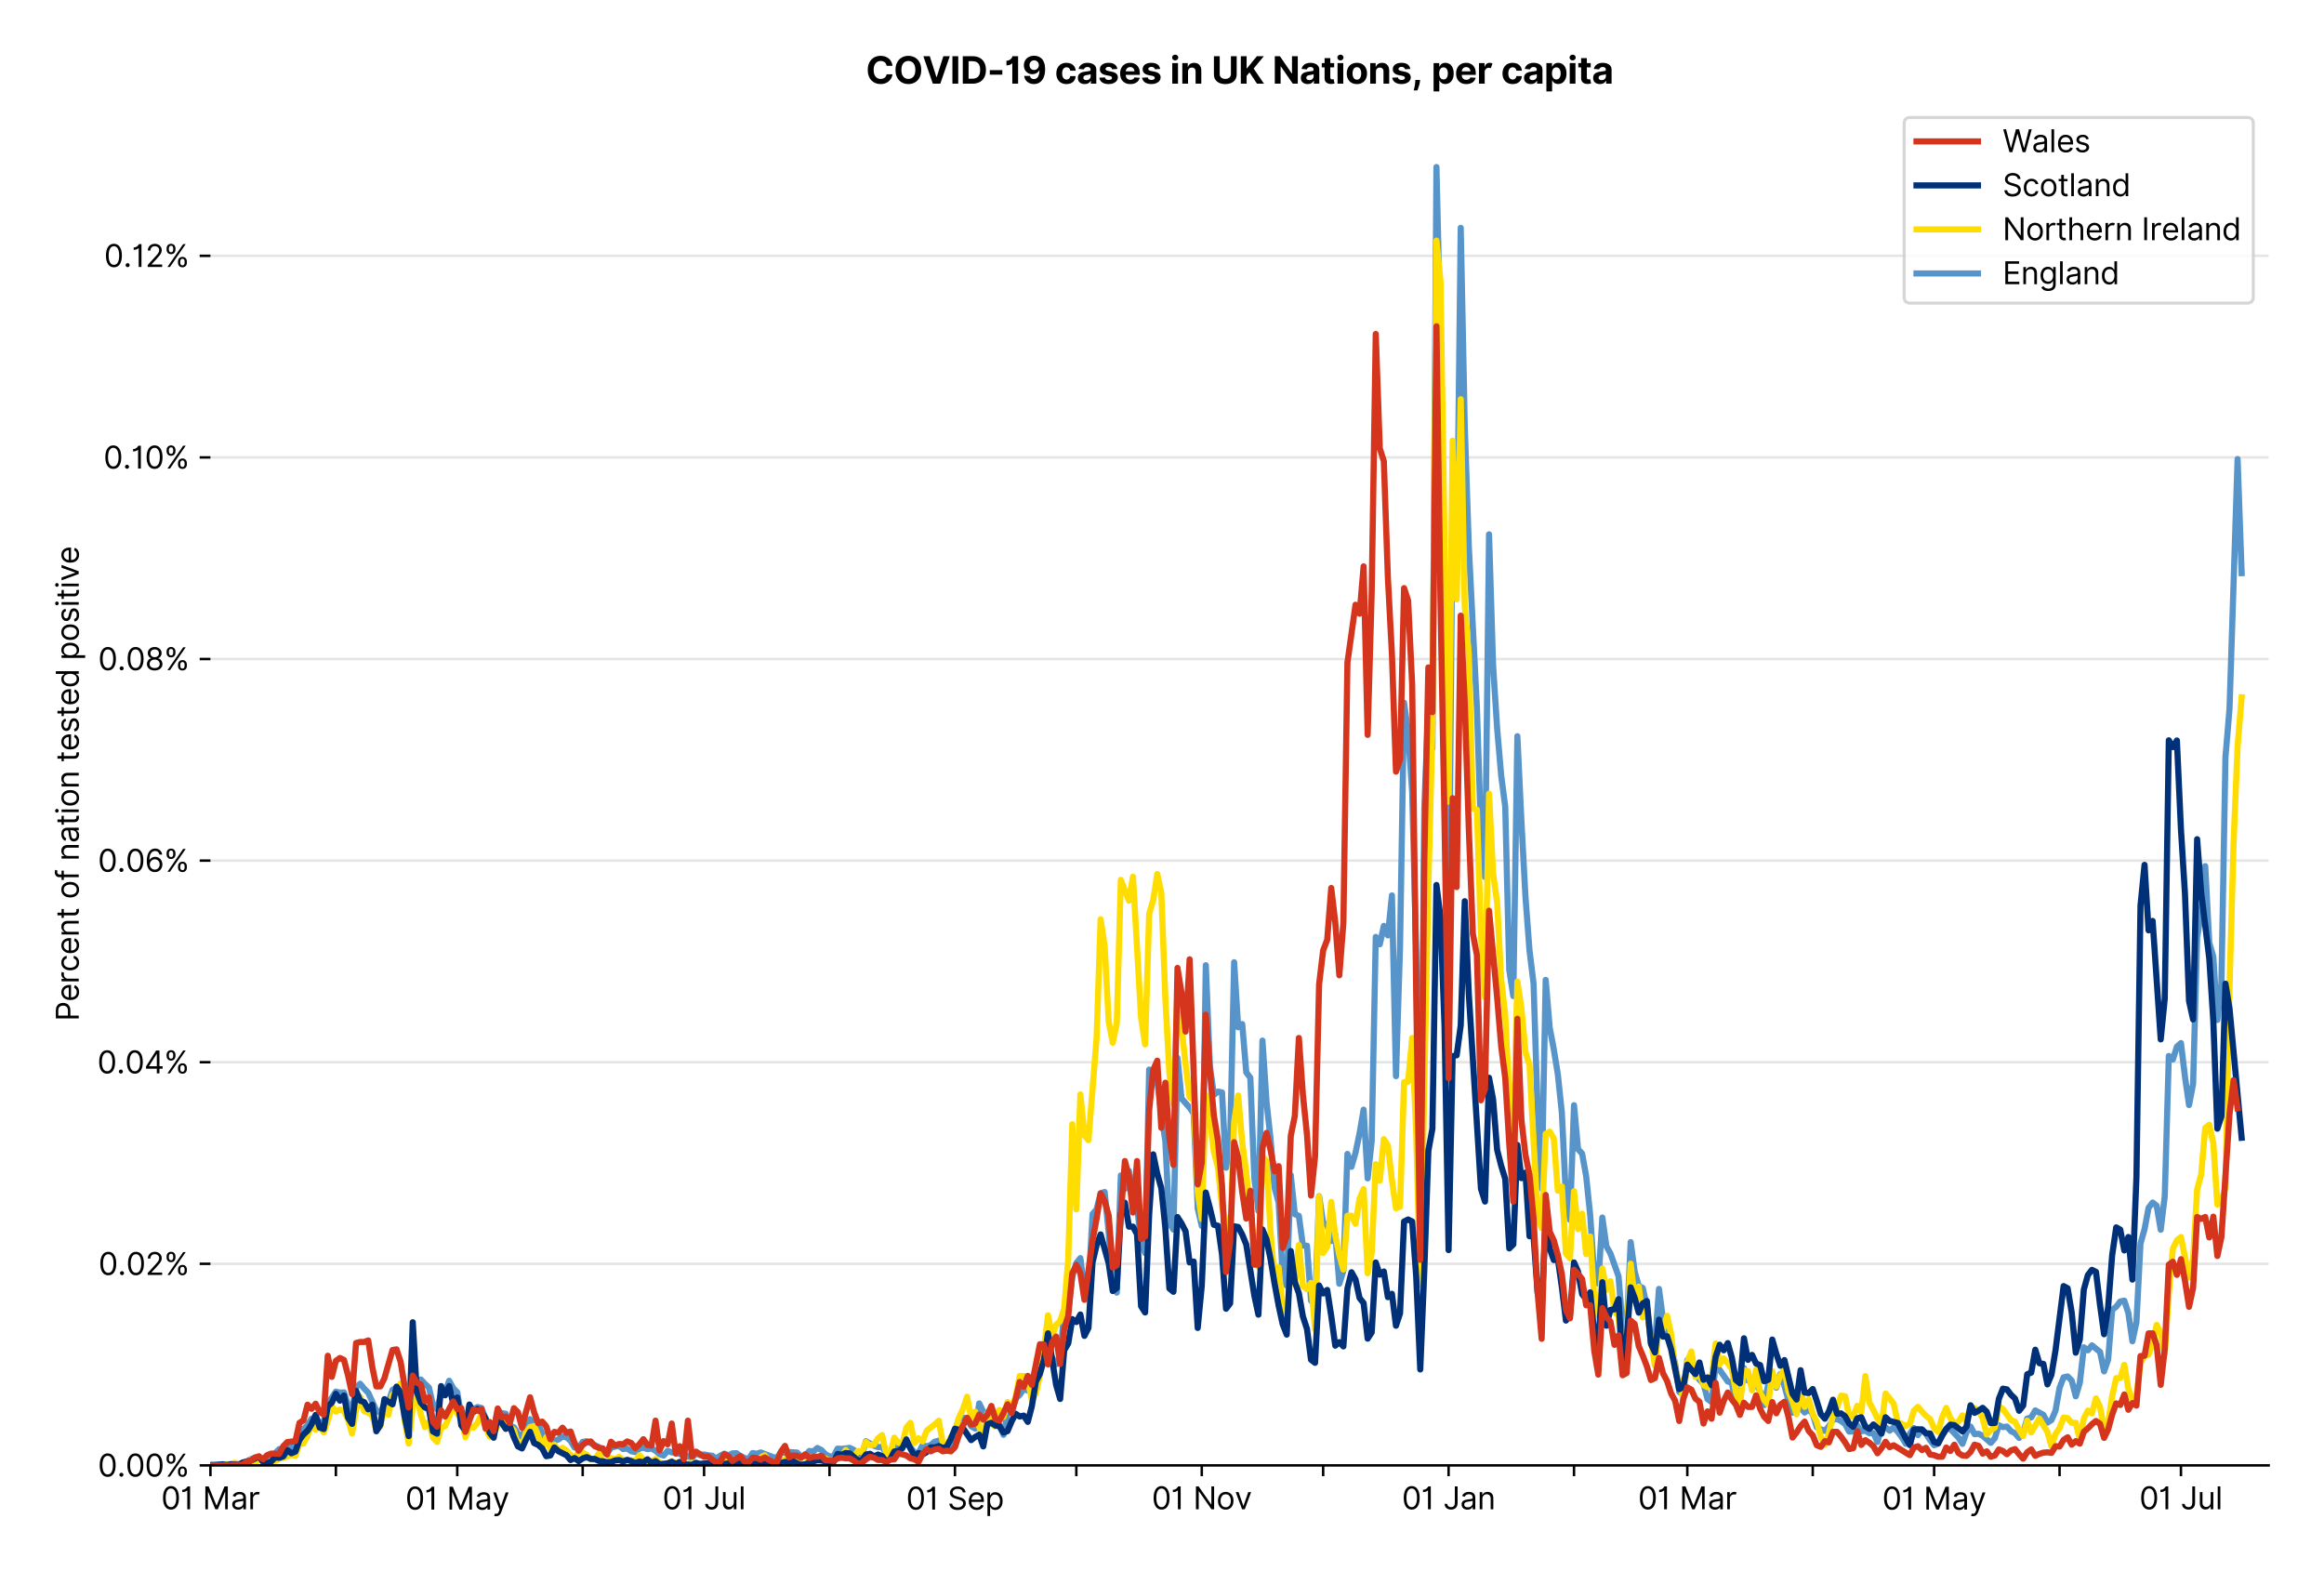 <?xml version="1.0" encoding="utf-8" standalone="no"?>
<!DOCTYPE svg PUBLIC "-//W3C//DTD SVG 1.1//EN"
  "http://www.w3.org/Graphics/SVG/1.1/DTD/svg11.dtd">
<svg version="1.1" viewBox="0 0 756.061 511.234" xmlns="http://www.w3.org/2000/svg" xmlns:xlink="http://www.w3.org/1999/xlink">
 <defs>
  <style type="text/css">*{stroke-linecap:butt;stroke-linejoin:round;}</style>
 </defs>
 <g id="figure_1">
  <g id="patch_1">
   <path d="M 0 511.234 
L 756.061 511.234 
L 756.061 0 
L 0 0 
z
" style="fill:#ffffff;"/>
  </g>
  <g id="axes_1">
   <g id="patch_2">
    <path d="M 68.461 476.745 
L 738.061 476.745 
L 738.061 33.225 
L 68.461 33.225 
z
" style="fill:#ffffff;"/>
   </g>
   <g id="matplotlib.axis_1">
    <g id="xtick_1">
     <g id="line2d_1">
      <defs>
       <path d="M 0 0 
L 0 3.5 
" id="m3ebb009574" style="stroke:#000000;stroke-width:0.8;"/>
      </defs>
      <g>
       <use style="stroke:#000000;stroke-width:0.8;" x="68.461" xlink:href="#m3ebb009574" y="476.745"/>
      </g>
     </g>
     <g id="text_1">
      <!-- 01 Mar -->
      <g transform="translate(52.424 491.018)scale(0.1 -0.1)">
       <defs>
        <path d="M 2000 -64 
Q 1230 -64 806 561 
Q 382 1186 382 2327 
Q 382 3459 809 4088 
Q 1236 4718 2000 4718 
Q 2764 4718 3191 4088 
Q 3618 3459 3618 2327 
Q 3618 1186 3194 561 
Q 2771 -64 2000 -64 
z
M 2000 436 
Q 2509 436 2791 927 
Q 3073 1418 3073 2327 
Q 3073 3234 2789 3730 
Q 2505 4227 2000 4227 
Q 1496 4227 1211 3730 
Q 927 3234 927 2327 
Q 927 1418 1210 927 
Q 1493 436 2000 436 
z
" id="Inter-Regular-30" transform="scale(0.016)"/>
        <path d="M 1973 4655 
L 1973 0 
L 1409 0 
L 1409 3836 
L 1373 3836 
Q 1341 3773 1209 3692 
Q 1077 3611 868 3551 
Q 659 3491 391 3491 
L 391 3964 
Q 661 3964 859 4061 
Q 1057 4159 1190 4291 
Q 1323 4423 1392 4529 
Q 1461 4636 1473 4655 
L 1973 4655 
z
" id="Inter-Regular-31" transform="scale(0.016)"/>
        <path id="Inter-Regular-20" transform="scale(0.016)"/>
        <path d="M 564 4655 
L 1236 4655 
L 2818 791 
L 2873 791 
L 4455 4655 
L 5127 4655 
L 5127 0 
L 4600 0 
L 4600 3536 
L 4555 3536 
L 3100 0 
L 2591 0 
L 1136 3536 
L 1091 3536 
L 1091 0 
L 564 0 
L 564 4655 
z
" id="Inter-Regular-4d" transform="scale(0.016)"/>
        <path d="M 1518 -82 
Q 1186 -82 916 44 
Q 646 170 486 410 
Q 327 650 327 991 
Q 327 1291 445 1478 
Q 564 1666 761 1773 
Q 959 1880 1199 1933 
Q 1439 1986 1682 2018 
Q 2000 2059 2199 2080 
Q 2398 2102 2490 2154 
Q 2582 2207 2582 2336 
L 2582 2355 
Q 2582 2691 2399 2877 
Q 2216 3064 1846 3064 
Q 1461 3064 1243 2895 
Q 1025 2727 936 2536 
L 427 2718 
Q 564 3036 792 3214 
Q 1021 3393 1292 3464 
Q 1564 3536 1827 3536 
Q 1996 3536 2215 3496 
Q 2434 3457 2640 3334 
Q 2846 3211 2982 2963 
Q 3118 2716 3118 2300 
L 3118 0 
L 2582 0 
L 2582 473 
L 2555 473 
Q 2500 359 2373 229 
Q 2246 100 2034 9 
Q 1823 -82 1518 -82 
z
M 1600 400 
Q 1918 400 2137 525 
Q 2357 650 2469 847 
Q 2582 1045 2582 1264 
L 2582 1755 
Q 2548 1714 2433 1681 
Q 2318 1648 2169 1624 
Q 2021 1600 1881 1583 
Q 1741 1566 1655 1555 
Q 1446 1527 1265 1467 
Q 1084 1407 974 1287 
Q 864 1168 864 964 
Q 864 684 1072 542 
Q 1280 400 1600 400 
z
" id="Inter-Regular-61" transform="scale(0.016)"/>
        <path d="M 491 0 
L 491 3491 
L 1009 3491 
L 1009 2964 
L 1046 2964 
Q 1139 3223 1389 3384 
Q 1639 3545 1955 3545 
Q 2100 3545 2209 3511 
Q 2318 3477 2400 3418 
L 2218 2964 
Q 2161 2993 2085 3010 
Q 2009 3027 1909 3027 
Q 1527 3027 1277 2794 
Q 1027 2561 1027 2209 
L 1027 0 
L 491 0 
z
" id="Inter-Regular-72" transform="scale(0.016)"/>
       </defs>
       <use xlink:href="#Inter-Regular-30"/>
       <use x="62.5" xlink:href="#Inter-Regular-31"/>
       <use x="106.676" xlink:href="#Inter-Regular-20"/>
       <use x="134.801" xlink:href="#Inter-Regular-4d"/>
       <use x="225.994" xlink:href="#Inter-Regular-61"/>
       <use x="282.386" xlink:href="#Inter-Regular-72"/>
      </g>
     </g>
    </g>
    <g id="xtick_2">
     <g id="line2d_2">
      <g>
       <use style="stroke:#000000;stroke-width:0.8;" x="109.268" xlink:href="#m3ebb009574" y="476.745"/>
      </g>
     </g>
    </g>
    <g id="xtick_3">
     <g id="line2d_3">
      <g>
       <use style="stroke:#000000;stroke-width:0.8;" x="148.758" xlink:href="#m3ebb009574" y="476.745"/>
      </g>
     </g>
     <g id="text_2">
      <!-- 01 May -->
      <g transform="translate(131.855 491.117)scale(0.1 -0.1)">
       <defs>
        <path d="M 818 -1355 
Q 682 -1355 575 -1333 
Q 468 -1311 427 -1291 
L 564 -818 
Q 857 -893 1053 -814 
Q 1250 -736 1391 -345 
L 1509 -18 
L 218 3491 
L 800 3491 
L 1764 709 
L 1800 709 
L 2764 3491 
L 3346 3491 
L 1846 -564 
Q 1550 -1355 818 -1355 
z
" id="Inter-Regular-79" transform="scale(0.016)"/>
       </defs>
       <use xlink:href="#Inter-Regular-30"/>
       <use x="62.5" xlink:href="#Inter-Regular-31"/>
       <use x="106.676" xlink:href="#Inter-Regular-20"/>
       <use x="134.801" xlink:href="#Inter-Regular-4d"/>
       <use x="225.994" xlink:href="#Inter-Regular-61"/>
       <use x="282.386" xlink:href="#Inter-Regular-79"/>
      </g>
     </g>
    </g>
    <g id="xtick_4">
     <g id="line2d_4">
      <g>
       <use style="stroke:#000000;stroke-width:0.8;" x="189.565" xlink:href="#m3ebb009574" y="476.745"/>
      </g>
     </g>
    </g>
    <g id="xtick_5">
     <g id="line2d_5">
      <g>
       <use style="stroke:#000000;stroke-width:0.8;" x="229.055" xlink:href="#m3ebb009574" y="476.745"/>
      </g>
     </g>
     <g id="text_3">
      <!-- 01 Jul -->
      <g transform="translate(215.512 491.018)scale(0.1 -0.1)">
       <defs>
        <path d="M 2346 4655 
L 2909 4655 
L 2909 1327 
Q 2909 657 2549 296 
Q 2189 -64 1582 -64 
Q 1200 -64 902 76 
Q 605 216 434 475 
Q 264 734 264 1091 
L 818 1091 
Q 818 795 1034 615 
Q 1250 436 1582 436 
Q 1948 436 2147 664 
Q 2346 893 2346 1327 
L 2346 4655 
z
" id="Inter-Regular-4a" transform="scale(0.016)"/>
        <path d="M 2691 1427 
L 2691 3491 
L 3227 3491 
L 3227 0 
L 2691 0 
L 2691 591 
L 2655 591 
Q 2532 325 2273 140 
Q 2014 -45 1618 -45 
Q 1127 -45 809 280 
Q 491 605 491 1273 
L 491 3491 
L 1027 3491 
L 1027 1309 
Q 1027 927 1242 700 
Q 1457 473 1791 473 
Q 1991 473 2199 575 
Q 2407 677 2549 888 
Q 2691 1100 2691 1427 
z
" id="Inter-Regular-75" transform="scale(0.016)"/>
        <path d="M 1027 4655 
L 1027 0 
L 491 0 
L 491 4655 
L 1027 4655 
z
" id="Inter-Regular-6c" transform="scale(0.016)"/>
       </defs>
       <use xlink:href="#Inter-Regular-30"/>
       <use x="62.5" xlink:href="#Inter-Regular-31"/>
       <use x="106.676" xlink:href="#Inter-Regular-20"/>
       <use x="134.801" xlink:href="#Inter-Regular-4a"/>
       <use x="189.063" xlink:href="#Inter-Regular-75"/>
       <use x="247.159" xlink:href="#Inter-Regular-6c"/>
      </g>
     </g>
    </g>
    <g id="xtick_6">
     <g id="line2d_6">
      <g>
       <use style="stroke:#000000;stroke-width:0.8;" x="269.862" xlink:href="#m3ebb009574" y="476.745"/>
      </g>
     </g>
    </g>
    <g id="xtick_7">
     <g id="line2d_7">
      <g>
       <use style="stroke:#000000;stroke-width:0.8;" x="310.669" xlink:href="#m3ebb009574" y="476.745"/>
      </g>
     </g>
     <g id="text_4">
      <!-- 01 Sep -->
      <g transform="translate(294.782 491.117)scale(0.1 -0.1)">
       <defs>
        <path d="M 3109 3491 
Q 3068 3836 2777 4027 
Q 2486 4218 2064 4218 
Q 1600 4218 1318 3999 
Q 1036 3780 1036 3445 
Q 1036 3195 1189 3042 
Q 1343 2889 1553 2803 
Q 1764 2718 1936 2673 
L 2409 2545 
Q 2591 2498 2815 2414 
Q 3039 2330 3244 2185 
Q 3450 2041 3584 1816 
Q 3718 1591 3718 1264 
Q 3718 886 3521 581 
Q 3325 277 2949 97 
Q 2573 -82 2036 -82 
Q 1286 -82 845 272 
Q 405 627 364 1200 
L 946 1200 
Q 968 936 1124 764 
Q 1280 593 1519 510 
Q 1759 427 2036 427 
Q 2359 427 2616 533 
Q 2873 639 3023 828 
Q 3173 1018 3173 1273 
Q 3173 1505 3043 1650 
Q 2914 1795 2702 1886 
Q 2491 1977 2246 2045 
L 1673 2209 
Q 1127 2366 809 2657 
Q 491 2948 491 3418 
Q 491 3809 703 4101 
Q 916 4393 1276 4555 
Q 1636 4718 2082 4718 
Q 2532 4718 2882 4558 
Q 3232 4398 3437 4120 
Q 3643 3843 3655 3491 
L 3109 3491 
z
" id="Inter-Regular-53" transform="scale(0.016)"/>
        <path d="M 1955 -73 
Q 1450 -73 1085 151 
Q 721 375 524 778 
Q 327 1182 327 1718 
Q 327 2255 524 2665 
Q 721 3075 1074 3305 
Q 1427 3536 1900 3536 
Q 2173 3536 2439 3445 
Q 2705 3355 2923 3151 
Q 3141 2948 3270 2614 
Q 3400 2280 3400 1791 
L 3400 1564 
L 866 1564 
Q 884 1005 1183 707 
Q 1482 409 1955 409 
Q 2271 409 2498 545 
Q 2725 682 2827 955 
L 3346 809 
Q 3223 414 2854 170 
Q 2486 -73 1955 -73 
z
M 866 2027 
L 2855 2027 
Q 2855 2470 2595 2762 
Q 2336 3055 1900 3055 
Q 1593 3055 1368 2911 
Q 1143 2768 1013 2533 
Q 884 2298 866 2027 
z
" id="Inter-Regular-65" transform="scale(0.016)"/>
        <path d="M 491 -1309 
L 491 3491 
L 1009 3491 
L 1009 2936 
L 1073 2936 
Q 1132 3027 1237 3169 
Q 1343 3311 1542 3423 
Q 1741 3536 2082 3536 
Q 2523 3536 2859 3315 
Q 3196 3095 3384 2690 
Q 3573 2286 3573 1736 
Q 3573 1182 3384 776 
Q 3196 370 2861 148 
Q 2527 -73 2091 -73 
Q 1755 -73 1552 39 
Q 1350 152 1241 296 
Q 1132 441 1073 536 
L 1027 536 
L 1027 -1309 
L 491 -1309 
z
M 1018 1745 
Q 1018 1152 1276 780 
Q 1534 409 2018 409 
Q 2355 409 2581 587 
Q 2807 766 2921 1069 
Q 3036 1373 3036 1745 
Q 3036 2114 2923 2410 
Q 2811 2707 2585 2881 
Q 2359 3055 2018 3055 
Q 1527 3055 1272 2693 
Q 1018 2332 1018 1745 
z
" id="Inter-Regular-70" transform="scale(0.016)"/>
       </defs>
       <use xlink:href="#Inter-Regular-30"/>
       <use x="62.5" xlink:href="#Inter-Regular-31"/>
       <use x="106.676" xlink:href="#Inter-Regular-20"/>
       <use x="134.801" xlink:href="#Inter-Regular-53"/>
       <use x="198.58" xlink:href="#Inter-Regular-65"/>
       <use x="256.818" xlink:href="#Inter-Regular-70"/>
      </g>
     </g>
    </g>
    <g id="xtick_8">
     <g id="line2d_8">
      <g>
       <use style="stroke:#000000;stroke-width:0.8;" x="350.16" xlink:href="#m3ebb009574" y="476.745"/>
      </g>
     </g>
    </g>
    <g id="xtick_9">
     <g id="line2d_9">
      <g>
       <use style="stroke:#000000;stroke-width:0.8;" x="390.966" xlink:href="#m3ebb009574" y="476.745"/>
      </g>
     </g>
     <g id="text_5">
      <!-- 01 Nov -->
      <g transform="translate(374.695 491.018)scale(0.1 -0.1)">
       <defs>
        <path d="M 4255 4655 
L 4255 0 
L 3709 0 
L 1173 3655 
L 1127 3655 
L 1127 0 
L 564 0 
L 564 4655 
L 1109 4655 
L 3655 991 
L 3700 991 
L 3700 4655 
L 4255 4655 
z
" id="Inter-Regular-4e" transform="scale(0.016)"/>
        <path d="M 1909 -73 
Q 1436 -73 1080 152 
Q 725 377 526 781 
Q 327 1186 327 1727 
Q 327 2273 526 2679 
Q 725 3086 1080 3311 
Q 1436 3536 1909 3536 
Q 2382 3536 2737 3311 
Q 3093 3086 3292 2679 
Q 3491 2273 3491 1727 
Q 3491 1186 3292 781 
Q 3093 377 2737 152 
Q 2382 -73 1909 -73 
z
M 1909 409 
Q 2268 409 2500 593 
Q 2732 777 2843 1077 
Q 2955 1377 2955 1727 
Q 2955 2077 2843 2379 
Q 2732 2682 2500 2868 
Q 2268 3055 1909 3055 
Q 1550 3055 1318 2868 
Q 1086 2682 975 2379 
Q 864 2077 864 1727 
Q 864 1377 975 1077 
Q 1086 777 1318 593 
Q 1550 409 1909 409 
z
" id="Inter-Regular-6f" transform="scale(0.016)"/>
        <path d="M 3346 3491 
L 2055 0 
L 1509 0 
L 218 3491 
L 800 3491 
L 1764 709 
L 1800 709 
L 2764 3491 
L 3346 3491 
z
" id="Inter-Regular-76" transform="scale(0.016)"/>
       </defs>
       <use xlink:href="#Inter-Regular-30"/>
       <use x="62.5" xlink:href="#Inter-Regular-31"/>
       <use x="106.676" xlink:href="#Inter-Regular-20"/>
       <use x="134.801" xlink:href="#Inter-Regular-4e"/>
       <use x="210.085" xlink:href="#Inter-Regular-6f"/>
       <use x="269.744" xlink:href="#Inter-Regular-76"/>
      </g>
     </g>
    </g>
    <g id="xtick_10">
     <g id="line2d_10">
      <g>
       <use style="stroke:#000000;stroke-width:0.8;" x="430.457" xlink:href="#m3ebb009574" y="476.745"/>
      </g>
     </g>
    </g>
    <g id="xtick_11">
     <g id="line2d_11">
      <g>
       <use style="stroke:#000000;stroke-width:0.8;" x="471.264" xlink:href="#m3ebb009574" y="476.745"/>
      </g>
     </g>
     <g id="text_6">
      <!-- 01 Jan -->
      <g transform="translate(456.064 491.018)scale(0.1 -0.1)">
       <defs>
        <path d="M 1027 2100 
L 1027 0 
L 491 0 
L 491 3491 
L 1009 3491 
L 1009 2945 
L 1055 2945 
Q 1177 3211 1427 3373 
Q 1677 3536 2073 3536 
Q 2602 3536 2928 3211 
Q 3255 2886 3255 2218 
L 3255 0 
L 2718 0 
L 2718 2182 
Q 2718 2593 2504 2824 
Q 2291 3055 1918 3055 
Q 1534 3055 1280 2806 
Q 1027 2557 1027 2100 
z
" id="Inter-Regular-6e" transform="scale(0.016)"/>
       </defs>
       <use xlink:href="#Inter-Regular-30"/>
       <use x="62.5" xlink:href="#Inter-Regular-31"/>
       <use x="106.676" xlink:href="#Inter-Regular-20"/>
       <use x="134.801" xlink:href="#Inter-Regular-4a"/>
       <use x="189.063" xlink:href="#Inter-Regular-61"/>
       <use x="245.455" xlink:href="#Inter-Regular-6e"/>
      </g>
     </g>
    </g>
    <g id="xtick_12">
     <g id="line2d_12">
      <g>
       <use style="stroke:#000000;stroke-width:0.8;" x="512.07" xlink:href="#m3ebb009574" y="476.745"/>
      </g>
     </g>
    </g>
    <g id="xtick_13">
     <g id="line2d_13">
      <g>
       <use style="stroke:#000000;stroke-width:0.8;" x="548.928" xlink:href="#m3ebb009574" y="476.745"/>
      </g>
     </g>
     <g id="text_7">
      <!-- 01 Mar -->
      <g transform="translate(532.891 491.018)scale(0.1 -0.1)">
       <use xlink:href="#Inter-Regular-30"/>
       <use x="62.5" xlink:href="#Inter-Regular-31"/>
       <use x="106.676" xlink:href="#Inter-Regular-20"/>
       <use x="134.801" xlink:href="#Inter-Regular-4d"/>
       <use x="225.994" xlink:href="#Inter-Regular-61"/>
       <use x="282.386" xlink:href="#Inter-Regular-72"/>
      </g>
     </g>
    </g>
    <g id="xtick_14">
     <g id="line2d_14">
      <g>
       <use style="stroke:#000000;stroke-width:0.8;" x="589.735" xlink:href="#m3ebb009574" y="476.745"/>
      </g>
     </g>
    </g>
    <g id="xtick_15">
     <g id="line2d_15">
      <g>
       <use style="stroke:#000000;stroke-width:0.8;" x="629.225" xlink:href="#m3ebb009574" y="476.745"/>
      </g>
     </g>
     <g id="text_8">
      <!-- 01 May -->
      <g transform="translate(612.322 491.117)scale(0.1 -0.1)">
       <use xlink:href="#Inter-Regular-30"/>
       <use x="62.5" xlink:href="#Inter-Regular-31"/>
       <use x="106.676" xlink:href="#Inter-Regular-20"/>
       <use x="134.801" xlink:href="#Inter-Regular-4d"/>
       <use x="225.994" xlink:href="#Inter-Regular-61"/>
       <use x="282.386" xlink:href="#Inter-Regular-79"/>
      </g>
     </g>
    </g>
    <g id="xtick_16">
     <g id="line2d_16">
      <g>
       <use style="stroke:#000000;stroke-width:0.8;" x="670.032" xlink:href="#m3ebb009574" y="476.745"/>
      </g>
     </g>
    </g>
    <g id="xtick_17">
     <g id="line2d_17">
      <g>
       <use style="stroke:#000000;stroke-width:0.8;" x="709.523" xlink:href="#m3ebb009574" y="476.745"/>
      </g>
     </g>
     <g id="text_9">
      <!-- 01 Jul -->
      <g transform="translate(695.979 491.018)scale(0.1 -0.1)">
       <use xlink:href="#Inter-Regular-30"/>
       <use x="62.5" xlink:href="#Inter-Regular-31"/>
       <use x="106.676" xlink:href="#Inter-Regular-20"/>
       <use x="134.801" xlink:href="#Inter-Regular-4a"/>
       <use x="189.063" xlink:href="#Inter-Regular-75"/>
       <use x="247.159" xlink:href="#Inter-Regular-6c"/>
      </g>
     </g>
    </g>
   </g>
   <g id="matplotlib.axis_2">
    <g id="ytick_1">
     <g id="line2d_18">
      <path clip-path="url(#p55c1f41819)" d="M 68.461 476.745 
L 738.061 476.745 
" style="fill:none;stroke:#e5e5e5;stroke-linecap:square;stroke-width:0.8;"/>
     </g>
     <g id="line2d_19">
      <defs>
       <path d="M 0 0 
L -3.5 0 
" id="m7528671d27" style="stroke:#000000;stroke-width:0.8;"/>
      </defs>
      <g>
       <use style="stroke:#000000;stroke-width:0.8;" x="68.461" xlink:href="#m7528671d27" y="476.745"/>
      </g>
     </g>
     <g id="text_10">
      <!-- 0.00% -->
      <g transform="translate(31.83 480.382)scale(0.1 -0.1)">
       <defs>
        <path d="M 882 -36 
Q 714 -36 593 84 
Q 473 205 473 373 
Q 473 541 593 661 
Q 714 782 882 782 
Q 1050 782 1170 661 
Q 1291 541 1291 373 
Q 1291 205 1170 84 
Q 1050 -36 882 -36 
z
" id="Inter-Regular-2e" transform="scale(0.016)"/>
        <path d="M 2855 873 
L 2855 1118 
Q 2855 1373 2960 1585 
Q 3066 1798 3269 1926 
Q 3473 2055 3764 2055 
Q 4059 2055 4259 1926 
Q 4459 1798 4561 1585 
Q 4664 1373 4664 1118 
L 4664 873 
Q 4664 618 4560 405 
Q 4457 193 4256 64 
Q 4055 -64 3764 -64 
Q 3468 -64 3266 64 
Q 3064 193 2959 405 
Q 2855 618 2855 873 
z
M 536 3536 
L 536 3782 
Q 536 4036 642 4248 
Q 748 4461 951 4589 
Q 1155 4718 1446 4718 
Q 1741 4718 1941 4589 
Q 2141 4461 2243 4248 
Q 2346 4036 2346 3782 
L 2346 3536 
Q 2346 3282 2242 3069 
Q 2139 2857 1937 2728 
Q 1736 2600 1446 2600 
Q 1150 2600 948 2728 
Q 746 2857 641 3069 
Q 536 3282 536 3536 
z
M 709 0 
L 3909 4655 
L 4427 4655 
L 1227 0 
L 709 0 
z
M 3318 1118 
L 3318 873 
Q 3318 661 3418 494 
Q 3518 327 3764 327 
Q 4002 327 4101 494 
Q 4200 661 4200 873 
L 4200 1118 
Q 4200 1330 4104 1497 
Q 4009 1664 3764 1664 
Q 3525 1664 3421 1497 
Q 3318 1330 3318 1118 
z
M 1000 3782 
L 1000 3536 
Q 1000 3325 1100 3158 
Q 1200 2991 1446 2991 
Q 1684 2991 1783 3158 
Q 1882 3325 1882 3536 
L 1882 3782 
Q 1882 3993 1786 4160 
Q 1691 4327 1446 4327 
Q 1207 4327 1103 4160 
Q 1000 3993 1000 3782 
z
" id="Inter-Regular-25" transform="scale(0.016)"/>
       </defs>
       <use xlink:href="#Inter-Regular-30"/>
       <use x="62.5" xlink:href="#Inter-Regular-2e"/>
       <use x="90.057" xlink:href="#Inter-Regular-30"/>
       <use x="152.557" xlink:href="#Inter-Regular-30"/>
       <use x="215.057" xlink:href="#Inter-Regular-25"/>
      </g>
     </g>
    </g>
    <g id="ytick_2">
     <g id="line2d_20">
      <path clip-path="url(#p55c1f41819)" d="M 68.461 411.158 
L 738.061 411.158 
" style="fill:none;stroke:#e5e5e5;stroke-linecap:square;stroke-width:0.8;"/>
     </g>
     <g id="line2d_21">
      <g>
       <use style="stroke:#000000;stroke-width:0.8;" x="68.461" xlink:href="#m7528671d27" y="411.158"/>
      </g>
     </g>
     <g id="text_11">
      <!-- 0.02% -->
      <g transform="translate(32.028 414.795)scale(0.1 -0.1)">
       <defs>
        <path d="M 482 0 
L 482 409 
L 2018 2091 
Q 2289 2386 2464 2605 
Q 2639 2825 2724 3019 
Q 2809 3214 2809 3427 
Q 2809 3795 2553 4011 
Q 2298 4227 1918 4227 
Q 1514 4227 1275 3985 
Q 1036 3743 1036 3345 
L 500 3345 
Q 500 3755 688 4064 
Q 877 4373 1203 4545 
Q 1530 4718 1936 4718 
Q 2346 4718 2661 4545 
Q 2977 4373 3156 4079 
Q 3336 3786 3336 3427 
Q 3336 3170 3244 2926 
Q 3152 2682 2926 2383 
Q 2700 2084 2300 1655 
L 1255 536 
L 1255 500 
L 3418 500 
L 3418 0 
L 482 0 
z
" id="Inter-Regular-32" transform="scale(0.016)"/>
       </defs>
       <use xlink:href="#Inter-Regular-30"/>
       <use x="62.5" xlink:href="#Inter-Regular-2e"/>
       <use x="90.057" xlink:href="#Inter-Regular-30"/>
       <use x="152.557" xlink:href="#Inter-Regular-32"/>
       <use x="213.068" xlink:href="#Inter-Regular-25"/>
      </g>
     </g>
    </g>
    <g id="ytick_3">
     <g id="line2d_22">
      <path clip-path="url(#p55c1f41819)" d="M 68.461 345.571 
L 738.061 345.571 
" style="fill:none;stroke:#e5e5e5;stroke-linecap:square;stroke-width:0.8;"/>
     </g>
     <g id="line2d_23">
      <g>
       <use style="stroke:#000000;stroke-width:0.8;" x="68.461" xlink:href="#m7528671d27" y="345.571"/>
      </g>
     </g>
     <g id="text_12">
      <!-- 0.04% -->
      <g transform="translate(31.659 349.208)scale(0.1 -0.1)">
       <defs>
        <path d="M 373 955 
L 373 1418 
L 2418 4655 
L 3100 4655 
L 3100 1455 
L 3736 1455 
L 3736 955 
L 3100 955 
L 3100 0 
L 2564 0 
L 2564 955 
L 373 955 
z
M 2564 1455 
L 2564 3936 
L 2527 3936 
L 982 1491 
L 982 1455 
L 2564 1455 
z
" id="Inter-Regular-34" transform="scale(0.016)"/>
       </defs>
       <use xlink:href="#Inter-Regular-30"/>
       <use x="62.5" xlink:href="#Inter-Regular-2e"/>
       <use x="90.057" xlink:href="#Inter-Regular-30"/>
       <use x="152.557" xlink:href="#Inter-Regular-34"/>
       <use x="216.761" xlink:href="#Inter-Regular-25"/>
      </g>
     </g>
    </g>
    <g id="ytick_4">
     <g id="line2d_24">
      <path clip-path="url(#p55c1f41819)" d="M 68.461 279.984 
L 738.061 279.984 
" style="fill:none;stroke:#e5e5e5;stroke-linecap:square;stroke-width:0.8;"/>
     </g>
     <g id="line2d_25">
      <g>
       <use style="stroke:#000000;stroke-width:0.8;" x="68.461" xlink:href="#m7528671d27" y="279.984"/>
      </g>
     </g>
     <g id="text_13">
      <!-- 0.06% -->
      <g transform="translate(31.844 283.621)scale(0.1 -0.1)">
       <defs>
        <path d="M 2027 -64 
Q 1741 -59 1454 45 
Q 1168 150 932 399 
Q 696 648 552 1074 
Q 409 1500 409 2145 
Q 409 3386 861 4056 
Q 1314 4727 2100 4727 
Q 2686 4727 3073 4384 
Q 3461 4041 3546 3491 
L 2991 3491 
Q 2914 3811 2691 4019 
Q 2468 4227 2100 4227 
Q 1559 4227 1249 3755 
Q 939 3284 936 2427 
L 973 2427 
Q 1164 2716 1461 2880 
Q 1759 3045 2118 3045 
Q 2518 3045 2850 2846 
Q 3182 2648 3382 2299 
Q 3582 1950 3582 1500 
Q 3582 1068 3389 710 
Q 3196 352 2847 142 
Q 2498 -68 2027 -64 
z
M 2027 436 
Q 2314 436 2542 579 
Q 2771 723 2903 964 
Q 3036 1205 3036 1500 
Q 3036 1789 2908 2026 
Q 2780 2264 2556 2404 
Q 2332 2545 2046 2545 
Q 1757 2545 1525 2397 
Q 1293 2250 1157 2010 
Q 1021 1770 1018 1491 
Q 1018 1214 1149 973 
Q 1280 732 1508 584 
Q 1736 436 2027 436 
z
" id="Inter-Regular-36" transform="scale(0.016)"/>
       </defs>
       <use xlink:href="#Inter-Regular-30"/>
       <use x="62.5" xlink:href="#Inter-Regular-2e"/>
       <use x="90.057" xlink:href="#Inter-Regular-30"/>
       <use x="152.557" xlink:href="#Inter-Regular-36"/>
       <use x="214.915" xlink:href="#Inter-Regular-25"/>
      </g>
     </g>
    </g>
    <g id="ytick_5">
     <g id="line2d_26">
      <path clip-path="url(#p55c1f41819)" d="M 68.461 214.397 
L 738.061 214.397 
" style="fill:none;stroke:#e5e5e5;stroke-linecap:square;stroke-width:0.8;"/>
     </g>
     <g id="line2d_27">
      <g>
       <use style="stroke:#000000;stroke-width:0.8;" x="68.461" xlink:href="#m7528671d27" y="214.397"/>
      </g>
     </g>
     <g id="text_14">
      <!-- 0.08% -->
      <g transform="translate(31.914 218.034)scale(0.1 -0.1)">
       <defs>
        <path d="M 1973 -64 
Q 1505 -64 1147 103 
Q 789 270 589 564 
Q 389 859 391 1236 
Q 389 1532 507 1783 
Q 625 2034 830 2203 
Q 1036 2373 1291 2418 
L 1291 2445 
Q 957 2532 759 2821 
Q 561 3111 564 3482 
Q 561 3836 743 4115 
Q 925 4395 1244 4556 
Q 1564 4718 1973 4718 
Q 2377 4718 2695 4556 
Q 3014 4395 3197 4115 
Q 3380 3836 3382 3482 
Q 3380 3111 3181 2821 
Q 2982 2532 2655 2445 
L 2655 2418 
Q 2907 2373 3109 2203 
Q 3311 2034 3431 1783 
Q 3552 1532 3555 1236 
Q 3552 859 3351 564 
Q 3150 270 2794 103 
Q 2439 -64 1973 -64 
z
M 1973 436 
Q 2446 436 2722 662 
Q 2998 889 3000 1264 
Q 2998 1527 2864 1729 
Q 2730 1932 2499 2048 
Q 2268 2164 1973 2164 
Q 1675 2164 1442 2048 
Q 1209 1932 1076 1729 
Q 943 1527 946 1264 
Q 943 889 1218 662 
Q 1493 436 1973 436 
z
M 1973 2645 
Q 2348 2645 2591 2864 
Q 2834 3084 2836 3445 
Q 2834 3800 2596 4013 
Q 2359 4227 1973 4227 
Q 1582 4227 1344 4013 
Q 1107 3800 1109 3445 
Q 1107 3084 1349 2864 
Q 1591 2645 1973 2645 
z
" id="Inter-Regular-38" transform="scale(0.016)"/>
       </defs>
       <use xlink:href="#Inter-Regular-30"/>
       <use x="62.5" xlink:href="#Inter-Regular-2e"/>
       <use x="90.057" xlink:href="#Inter-Regular-30"/>
       <use x="152.557" xlink:href="#Inter-Regular-38"/>
       <use x="214.205" xlink:href="#Inter-Regular-25"/>
      </g>
     </g>
    </g>
    <g id="ytick_6">
     <g id="line2d_28">
      <path clip-path="url(#p55c1f41819)" d="M 68.461 148.81 
L 738.061 148.81 
" style="fill:none;stroke:#e5e5e5;stroke-linecap:square;stroke-width:0.8;"/>
     </g>
     <g id="line2d_29">
      <g>
       <use style="stroke:#000000;stroke-width:0.8;" x="68.461" xlink:href="#m7528671d27" y="148.81"/>
      </g>
     </g>
     <g id="text_15">
      <!-- 0.10% -->
      <g transform="translate(33.663 152.447)scale(0.1 -0.1)">
       <use xlink:href="#Inter-Regular-30"/>
       <use x="62.5" xlink:href="#Inter-Regular-2e"/>
       <use x="90.057" xlink:href="#Inter-Regular-31"/>
       <use x="134.233" xlink:href="#Inter-Regular-30"/>
       <use x="196.733" xlink:href="#Inter-Regular-25"/>
      </g>
     </g>
    </g>
    <g id="ytick_7">
     <g id="line2d_30">
      <path clip-path="url(#p55c1f41819)" d="M 68.461 83.223 
L 738.061 83.223 
" style="fill:none;stroke:#e5e5e5;stroke-linecap:square;stroke-width:0.8;"/>
     </g>
     <g id="line2d_31">
      <g>
       <use style="stroke:#000000;stroke-width:0.8;" x="68.461" xlink:href="#m7528671d27" y="83.223"/>
      </g>
     </g>
     <g id="text_16">
      <!-- 0.12% -->
      <g transform="translate(33.861 86.86)scale(0.1 -0.1)">
       <use xlink:href="#Inter-Regular-30"/>
       <use x="62.5" xlink:href="#Inter-Regular-2e"/>
       <use x="90.057" xlink:href="#Inter-Regular-31"/>
       <use x="134.233" xlink:href="#Inter-Regular-32"/>
       <use x="194.744" xlink:href="#Inter-Regular-25"/>
      </g>
     </g>
    </g>
    <g id="text_17">
     <!-- Percent of nation tested positive -->
     <g transform="translate(25.614 332.215)rotate(-90)scale(0.1 -0.1)">
      <defs>
       <path d="M 564 0 
L 564 4655 
L 2136 4655 
Q 2684 4655 3033 4458 
Q 3382 4261 3550 3927 
Q 3718 3593 3718 3182 
Q 3718 2770 3551 2434 
Q 3384 2098 3036 1899 
Q 2689 1700 2146 1700 
L 1127 1700 
L 1127 0 
L 564 0 
z
M 1127 2200 
L 2127 2200 
Q 2689 2200 2926 2482 
Q 3164 2764 3164 3182 
Q 3164 3602 2925 3878 
Q 2686 4155 2118 4155 
L 1127 4155 
L 1127 2200 
z
" id="Inter-Regular-50" transform="scale(0.016)"/>
       <path d="M 1909 -73 
Q 1418 -73 1063 159 
Q 709 391 518 798 
Q 327 1205 327 1727 
Q 327 2259 524 2667 
Q 721 3075 1074 3305 
Q 1427 3536 1900 3536 
Q 2268 3536 2563 3400 
Q 2859 3264 3047 3018 
Q 3236 2773 3282 2445 
L 2746 2445 
Q 2684 2684 2474 2869 
Q 2264 3055 1909 3055 
Q 1439 3055 1151 2697 
Q 864 2339 864 1745 
Q 864 1139 1148 774 
Q 1432 409 1909 409 
Q 2223 409 2447 570 
Q 2671 732 2746 1018 
L 3282 1018 
Q 3236 709 3058 462 
Q 2880 216 2588 71 
Q 2296 -73 1909 -73 
z
" id="Inter-Regular-63" transform="scale(0.016)"/>
       <path d="M 2009 3491 
L 2009 3036 
L 1264 3036 
L 1264 1000 
Q 1264 773 1331 660 
Q 1398 548 1503 510 
Q 1609 473 1727 473 
Q 1816 473 1873 483 
Q 1930 493 1964 500 
L 2073 18 
Q 2018 -2 1920 -23 
Q 1823 -45 1673 -45 
Q 1446 -45 1228 52 
Q 1011 150 869 350 
Q 727 550 727 855 
L 727 3036 
L 200 3036 
L 200 3491 
L 727 3491 
L 727 4327 
L 1264 4327 
L 1264 3491 
L 2009 3491 
z
" id="Inter-Regular-74" transform="scale(0.016)"/>
       <path d="M 2046 3491 
L 2046 3036 
L 1264 3036 
L 1264 0 
L 727 0 
L 727 3036 
L 164 3036 
L 164 3491 
L 727 3491 
L 727 3973 
Q 727 4273 868 4473 
Q 1009 4673 1234 4773 
Q 1459 4873 1709 4873 
Q 1907 4873 2032 4841 
Q 2157 4809 2218 4782 
L 2064 4318 
Q 2023 4332 1951 4352 
Q 1880 4373 1764 4373 
Q 1498 4373 1381 4239 
Q 1264 4105 1264 3845 
L 1264 3491 
L 2046 3491 
z
" id="Inter-Regular-66" transform="scale(0.016)"/>
       <path d="M 491 0 
L 491 3491 
L 1027 3491 
L 1027 0 
L 491 0 
z
M 764 4073 
Q 607 4073 494 4179 
Q 382 4286 382 4436 
Q 382 4586 494 4693 
Q 607 4800 764 4800 
Q 921 4800 1033 4693 
Q 1146 4586 1146 4436 
Q 1146 4286 1033 4179 
Q 921 4073 764 4073 
z
" id="Inter-Regular-69" transform="scale(0.016)"/>
       <path d="M 2964 2709 
L 2482 2573 
Q 2411 2755 2245 2914 
Q 2080 3073 1727 3073 
Q 1407 3073 1194 2926 
Q 982 2780 982 2555 
Q 982 2355 1127 2239 
Q 1273 2123 1582 2045 
L 2100 1918 
Q 3027 1691 3027 973 
Q 3027 673 2855 436 
Q 2684 200 2377 63 
Q 2071 -73 1664 -73 
Q 1130 -73 780 159 
Q 430 391 336 836 
L 846 964 
Q 989 400 1655 400 
Q 2030 400 2251 560 
Q 2473 720 2473 945 
Q 2473 1316 1955 1436 
L 1373 1573 
Q 893 1686 669 1926 
Q 446 2166 446 2527 
Q 446 2823 613 3050 
Q 780 3277 1069 3406 
Q 1359 3536 1727 3536 
Q 2246 3536 2542 3309 
Q 2839 3082 2964 2709 
z
" id="Inter-Regular-73" transform="scale(0.016)"/>
       <path d="M 1809 -73 
Q 1373 -73 1039 148 
Q 705 370 516 776 
Q 327 1182 327 1736 
Q 327 2286 516 2690 
Q 705 3095 1041 3315 
Q 1377 3536 1818 3536 
Q 2159 3536 2358 3423 
Q 2557 3311 2662 3169 
Q 2768 3027 2827 2936 
L 2873 2936 
L 2873 4655 
L 3409 4655 
L 3409 0 
L 2891 0 
L 2891 536 
L 2827 536 
Q 2768 441 2659 296 
Q 2550 152 2348 39 
Q 2146 -73 1809 -73 
z
M 1882 409 
Q 2366 409 2624 780 
Q 2882 1152 2882 1745 
Q 2882 2332 2627 2693 
Q 2373 3055 1882 3055 
Q 1541 3055 1315 2881 
Q 1089 2707 976 2410 
Q 864 2114 864 1745 
Q 864 1373 978 1069 
Q 1093 766 1319 587 
Q 1546 409 1882 409 
z
" id="Inter-Regular-64" transform="scale(0.016)"/>
      </defs>
      <use xlink:href="#Inter-Regular-50"/>
      <use x="63.494" xlink:href="#Inter-Regular-65"/>
      <use x="121.733" xlink:href="#Inter-Regular-72"/>
      <use x="160.085" xlink:href="#Inter-Regular-63"/>
      <use x="215.909" xlink:href="#Inter-Regular-65"/>
      <use x="274.148" xlink:href="#Inter-Regular-6e"/>
      <use x="332.671" xlink:href="#Inter-Regular-74"/>
      <use x="369.034" xlink:href="#Inter-Regular-20"/>
      <use x="397.159" xlink:href="#Inter-Regular-6f"/>
      <use x="456.818" xlink:href="#Inter-Regular-66"/>
      <use x="492.898" xlink:href="#Inter-Regular-20"/>
      <use x="521.023" xlink:href="#Inter-Regular-6e"/>
      <use x="579.546" xlink:href="#Inter-Regular-61"/>
      <use x="635.938" xlink:href="#Inter-Regular-74"/>
      <use x="672.301" xlink:href="#Inter-Regular-69"/>
      <use x="696.023" xlink:href="#Inter-Regular-6f"/>
      <use x="755.682" xlink:href="#Inter-Regular-6e"/>
      <use x="814.205" xlink:href="#Inter-Regular-20"/>
      <use x="842.33" xlink:href="#Inter-Regular-74"/>
      <use x="878.693" xlink:href="#Inter-Regular-65"/>
      <use x="936.932" xlink:href="#Inter-Regular-73"/>
      <use x="989.205" xlink:href="#Inter-Regular-74"/>
      <use x="1025.568" xlink:href="#Inter-Regular-65"/>
      <use x="1083.807" xlink:href="#Inter-Regular-64"/>
      <use x="1145.881" xlink:href="#Inter-Regular-20"/>
      <use x="1174.006" xlink:href="#Inter-Regular-70"/>
      <use x="1234.943" xlink:href="#Inter-Regular-6f"/>
      <use x="1294.602" xlink:href="#Inter-Regular-73"/>
      <use x="1346.875" xlink:href="#Inter-Regular-69"/>
      <use x="1370.597" xlink:href="#Inter-Regular-74"/>
      <use x="1406.96" xlink:href="#Inter-Regular-69"/>
      <use x="1430.682" xlink:href="#Inter-Regular-76"/>
      <use x="1486.364" xlink:href="#Inter-Regular-65"/>
     </g>
    </g>
   </g>
   <g id="line2d_32">
    <path clip-path="url(#p55c1f41819)" d="M 27.654 476.733 
L 38.185 476.745 
L 43.45 476.739 
L 63.196 476.722 
L 69.777 476.524 
L 72.41 476.46 
L 73.726 476.477 
L 75.043 476.32 
L 77.675 476.454 
L 78.992 476.017 
L 80.308 475.422 
L 81.624 474.688 
L 82.941 474.333 
L 84.257 474.461 
L 85.573 474.91 
L 86.89 474.438 
L 89.523 472.777 
L 90.839 471.455 
L 92.155 471.35 
L 93.472 470.395 
L 94.788 470.75 
L 96.104 469.719 
L 97.421 465.029 
L 98.737 464.947 
L 100.053 463.607 
L 101.37 461.545 
L 102.686 461.288 
L 104.002 462.943 
L 105.319 462.547 
L 106.635 456.26 
L 107.951 454.699 
L 109.268 452.73 
L 110.584 453.085 
L 111.9 452.986 
L 113.217 457.07 
L 114.533 458.83 
L 115.849 451.291 
L 117.166 450.172 
L 118.482 451.774 
L 119.799 453.103 
L 122.431 458.905 
L 123.748 459.616 
L 125.064 456.773 
L 126.38 456.115 
L 127.697 452.17 
L 129.013 451.43 
L 130.329 453.038 
L 131.646 452.817 
L 132.962 456.534 
L 134.278 455.34 
L 135.595 453.586 
L 136.911 448.785 
L 138.227 450.207 
L 139.544 451.43 
L 140.86 457.105 
L 142.176 458.486 
L 143.493 453.295 
L 144.809 452.823 
L 146.126 449.205 
L 147.442 451.64 
L 148.758 452.957 
L 150.075 460.776 
L 151.391 461.411 
L 152.707 460.199 
L 154.024 458.48 
L 155.34 457.752 
L 156.656 458.072 
L 157.973 461.486 
L 159.289 466.299 
L 160.605 465.075 
L 161.922 458.911 
L 163.238 459.75 
L 164.554 459.942 
L 165.871 463.869 
L 167.187 464.335 
L 168.503 466.45 
L 169.82 467.493 
L 171.136 463.893 
L 172.452 461.702 
L 173.769 463.1 
L 175.085 463.531 
L 177.718 469.165 
L 179.034 469.754 
L 180.351 468.728 
L 181.667 468.303 
L 182.983 467.371 
L 184.3 467.598 
L 185.616 468.757 
L 186.932 470.936 
L 188.249 471.006 
L 189.565 469.089 
L 190.881 468.891 
L 194.83 470.785 
L 196.147 472.521 
L 197.463 472.871 
L 198.779 470.977 
L 200.096 470.616 
L 201.412 470.453 
L 202.729 471.42 
L 204.045 471.245 
L 205.361 472.142 
L 206.678 472.416 
L 207.994 471.292 
L 209.31 470.971 
L 210.627 471.443 
L 211.943 471.257 
L 213.259 471.973 
L 214.576 473.086 
L 215.892 473.541 
L 217.208 471.997 
L 218.525 472.504 
L 219.841 472.515 
L 221.157 473.051 
L 222.474 473.005 
L 223.79 473.809 
L 225.106 474.356 
L 226.423 472.865 
L 227.739 473.407 
L 229.055 473.162 
L 230.372 473.459 
L 231.688 473.593 
L 233.005 474.496 
L 234.321 473.593 
L 235.637 472.917 
L 236.954 473.488 
L 238.27 472.83 
L 239.586 472.766 
L 240.903 473.715 
L 242.219 474.304 
L 243.535 474.688 
L 244.852 472.719 
L 246.168 472.952 
L 247.484 472.527 
L 251.433 474.024 
L 252.75 474.327 
L 254.066 472.358 
L 255.382 472.731 
L 256.699 472.399 
L 259.331 472.568 
L 260.648 473.873 
L 261.964 473.745 
L 263.281 472.043 
L 264.597 472.206 
L 265.913 471.076 
L 267.23 471.746 
L 268.546 473.092 
L 269.862 473.867 
L 271.179 473.762 
L 272.495 471.28 
L 273.811 471.385 
L 276.444 471.035 
L 277.76 471.7 
L 279.077 473.045 
L 280.393 473.512 
L 281.709 468.88 
L 284.342 470.371 
L 285.658 470.802 
L 286.975 470.697 
L 288.291 472.999 
L 289.608 473.663 
L 290.924 470.127 
L 292.24 471.362 
L 294.873 469.649 
L 296.189 470.89 
L 297.506 472.573 
L 298.822 472.69 
L 300.138 470.144 
L 301.455 470.563 
L 302.771 470.121 
L 304.087 469.031 
L 305.404 468.693 
L 306.72 470.68 
L 308.036 471.059 
L 309.353 469.398 
L 311.985 461.51 
L 313.302 461.213 
L 314.618 461.65 
L 315.934 463.992 
L 317.251 464.761 
L 318.567 456.575 
L 319.884 459.272 
L 321.2 460.135 
L 322.516 458.678 
L 323.833 460.117 
L 325.149 463.893 
L 326.465 466.794 
L 327.782 459.873 
L 329.098 459.034 
L 330.414 454.949 
L 331.731 453.79 
L 333.047 451.844 
L 334.363 452.403 
L 335.68 449.811 
L 336.996 449.362 
L 338.312 445.54 
L 339.629 442.441 
L 340.945 440.116 
L 342.261 441.561 
L 343.578 443.827 
L 344.894 441.654 
L 346.211 426.757 
L 347.527 425.935 
L 348.843 415.454 
L 350.16 410.91 
L 351.476 409.313 
L 352.792 420.214 
L 354.109 419.451 
L 355.425 394.987 
L 356.741 393.461 
L 358.058 388.229 
L 359.374 387.803 
L 360.69 400.947 
L 362.007 417.569 
L 363.323 420.529 
L 364.639 382.414 
L 365.956 386.83 
L 367.272 380.934 
L 368.588 387.949 
L 369.905 391.992 
L 371.221 404.787 
L 372.537 407.676 
L 373.854 347.964 
L 375.17 352.439 
L 376.487 351.594 
L 377.803 362.489 
L 379.119 371.269 
L 380.436 397.982 
L 381.752 400.038 
L 383.068 344.177 
L 384.385 357.379 
L 387.017 360.362 
L 388.334 362.297 
L 389.65 393.163 
L 390.966 398.856 
L 392.283 314.015 
L 393.599 346.764 
L 394.915 356.173 
L 396.232 355.136 
L 397.548 355.393 
L 398.864 379.909 
L 400.181 372.108 
L 401.497 313.054 
L 402.813 334.209 
L 404.13 333.16 
L 405.446 348.873 
L 406.763 350.633 
L 408.079 383.3 
L 409.395 393.956 
L 410.712 338.532 
L 412.028 358.329 
L 413.344 370.622 
L 414.661 386.423 
L 415.977 391.229 
L 417.293 414.918 
L 418.61 418.286 
L 419.926 382.309 
L 421.242 394.999 
L 422.559 395.57 
L 423.875 405.241 
L 425.191 405.27 
L 426.508 423.104 
L 427.824 424.858 
L 429.14 389.178 
L 430.457 397.976 
L 431.773 398.325 
L 433.09 403.761 
L 434.406 401.71 
L 435.722 417.651 
L 437.039 413.403 
L 438.355 375.411 
L 439.671 379.6 
L 440.988 375.009 
L 442.304 368.688 
L 443.62 361.003 
L 444.937 383.364 
L 446.253 371.117 
L 447.569 304.81 
L 448.886 307.205 
L 450.202 301.227 
L 451.518 304.321 
L 452.835 291.311 
L 454.151 350.108 
L 455.467 308.154 
L 456.784 228.604 
L 458.1 238.439 
L 459.416 257.578 
L 460.733 309.535 
L 462.049 402.905 
L 463.366 262.897 
L 464.682 229.525 
L 465.998 243.461 
L 467.315 54.345 
L 468.631 110.352 
L 469.947 204.781 
L 471.264 312.332 
L 472.58 161.167 
L 473.896 188.311 
L 475.213 74.131 
L 476.529 138.649 
L 477.845 177.783 
L 480.478 230.119 
L 481.794 270.255 
L 483.111 285.328 
L 484.427 173.833 
L 485.743 216.492 
L 487.06 236.977 
L 488.376 252.328 
L 489.693 262.396 
L 491.009 315.623 
L 492.325 324.054 
L 493.642 239.505 
L 494.958 267.156 
L 496.274 291.76 
L 497.591 309.215 
L 498.907 319.958 
L 500.223 360.968 
L 501.54 386.702 
L 502.856 318.793 
L 504.172 334.395 
L 505.489 341.375 
L 506.805 349.491 
L 508.121 362.087 
L 509.438 389.359 
L 510.754 396.869 
L 512.07 359.564 
L 513.387 373.867 
L 514.703 375.312 
L 516.019 382.63 
L 517.336 395.348 
L 518.652 415.093 
L 519.969 417.587 
L 521.285 396.106 
L 522.601 405.433 
L 523.918 407.781 
L 526.55 415.209 
L 527.867 431.651 
L 529.183 432.857 
L 530.499 404.099 
L 531.816 413.73 
L 533.132 418.35 
L 534.448 419.031 
L 535.765 425.003 
L 537.081 436.603 
L 538.397 437.139 
L 539.714 419.323 
L 541.03 429.326 
L 542.346 434.267 
L 543.663 438.223 
L 544.979 443.734 
L 546.296 452.835 
L 547.612 453.72 
L 548.928 442.429 
L 550.245 443.641 
L 551.561 447.055 
L 552.877 448.838 
L 554.194 450.224 
L 555.51 455.177 
L 556.826 456.103 
L 558.143 444.171 
L 559.459 445.703 
L 562.092 449.444 
L 563.408 449.863 
L 564.724 456.639 
L 566.041 455.864 
L 567.357 445.074 
L 568.673 449.129 
L 569.99 448.488 
L 571.306 450.399 
L 572.622 452.642 
L 573.939 457.128 
L 575.255 450.428 
L 576.572 446.787 
L 577.888 451.477 
L 579.204 446.991 
L 580.521 450.842 
L 581.837 455.654 
L 583.153 459.605 
L 584.47 452.893 
L 585.786 458.096 
L 587.102 459.535 
L 588.419 458.457 
L 589.735 460.053 
L 591.051 464.353 
L 592.368 465.005 
L 593.684 465.53 
L 595 463.997 
L 596.317 461.818 
L 597.633 461.667 
L 598.949 462.296 
L 600.266 463.269 
L 601.582 465.751 
L 602.898 465.693 
L 604.215 463.729 
L 605.531 465.635 
L 606.848 465.46 
L 608.164 466.264 
L 609.48 466.229 
L 610.797 469.124 
L 612.113 464.324 
L 613.429 464.341 
L 614.746 465.442 
L 616.062 464.376 
L 617.378 465.786 
L 618.695 467.569 
L 620.011 469.725 
L 621.327 466.409 
L 622.644 464.586 
L 623.96 466.876 
L 625.276 464.982 
L 626.593 466.479 
L 627.909 468.542 
L 629.225 470.191 
L 630.542 469.678 
L 631.858 466.881 
L 633.175 464.866 
L 634.491 464.877 
L 637.124 467.674 
L 638.44 469.736 
L 639.756 465.99 
L 641.073 464.108 
L 642.389 466.578 
L 643.705 466.45 
L 645.022 467.114 
L 647.654 469.416 
L 648.971 467.883 
L 650.287 463.677 
L 651.603 464.277 
L 652.92 464.102 
L 654.236 465.617 
L 655.552 466.281 
L 656.869 467.808 
L 658.185 466.042 
L 659.501 461.516 
L 660.818 461.114 
L 662.134 458.859 
L 664.767 460.286 
L 666.083 462.815 
L 667.4 461.982 
L 668.716 458.929 
L 670.032 451.512 
L 671.349 448.08 
L 672.665 447.801 
L 673.981 449.135 
L 675.298 454.262 
L 676.614 449.881 
L 677.93 438.333 
L 679.247 439.3 
L 680.563 437.692 
L 683.196 439.819 
L 684.512 446.158 
L 685.828 442.348 
L 687.145 426.151 
L 688.461 425.114 
L 689.778 423.407 
L 691.094 423.156 
L 692.41 427.188 
L 693.727 436.352 
L 695.043 430.142 
L 696.359 404.583 
L 697.676 399.91 
L 698.992 392.925 
L 700.308 391.229 
L 701.625 392.272 
L 702.941 400.073 
L 704.257 389.149 
L 705.574 343.542 
L 706.89 344.696 
L 708.206 340.513 
L 709.523 339.353 
L 710.839 350.347 
L 712.155 359.506 
L 713.472 352.666 
L 714.788 305.125 
L 716.104 296.659 
L 717.421 281.774 
L 718.737 306.715 
L 720.054 311.248 
L 721.37 331.832 
L 722.686 320.145 
L 724.003 246.322 
L 725.319 230.655 
L 727.952 149.34 
L 729.268 186.458 
L 729.268 186.458 
" style="fill:none;stroke:#5694ca;stroke-linecap:square;stroke-width:2;"/>
   </g>
   <g id="line2d_33">
    <path clip-path="url(#p55c1f41819)" d="M 73.726 476.399 
L 75.043 476.399 
L 76.359 475.879 
L 77.675 476.225 
L 78.992 476.225 
L 80.308 475.879 
L 81.624 474.84 
L 82.941 476.052 
L 84.257 474.84 
L 85.573 475.013 
L 86.89 476.399 
L 88.206 475.36 
L 89.523 475.36 
L 90.839 474.494 
L 92.155 474.321 
L 94.788 473.282 
L 96.104 473.628 
L 97.421 469.645 
L 98.737 469.645 
L 100.053 467.047 
L 101.37 463.584 
L 102.686 465.142 
L 104.002 463.584 
L 105.319 466.008 
L 106.635 462.198 
L 107.951 457.523 
L 109.268 459.254 
L 110.584 458.562 
L 111.9 459.081 
L 113.217 461.852 
L 114.533 466.355 
L 115.849 458.562 
L 117.166 454.405 
L 118.482 459.081 
L 119.799 459.601 
L 121.115 460.467 
L 122.431 465.142 
L 123.748 464.103 
L 125.064 458.388 
L 126.38 460.293 
L 127.697 453.713 
L 129.013 452.847 
L 130.329 450.076 
L 131.646 462.025 
L 132.962 469.645 
L 134.278 457.349 
L 135.595 454.059 
L 136.911 460.12 
L 138.227 464.276 
L 139.544 462.545 
L 140.86 467.74 
L 142.176 469.125 
L 143.493 464.45 
L 144.809 463.93 
L 146.126 460.986 
L 147.442 456.83 
L 148.758 459.947 
L 150.075 461.332 
L 151.391 467.567 
L 152.707 463.93 
L 154.024 464.45 
L 155.34 462.891 
L 156.656 459.947 
L 157.973 464.276 
L 159.289 467.394 
L 160.605 466.181 
L 161.922 463.93 
L 163.238 460.986 
L 164.554 463.757 
L 165.871 464.103 
L 167.187 465.315 
L 168.503 469.991 
L 169.82 470.511 
L 171.136 466.008 
L 172.452 464.276 
L 173.769 463.93 
L 175.085 467.047 
L 176.402 471.03 
L 177.718 467.567 
L 179.034 471.55 
L 180.351 469.991 
L 181.667 472.069 
L 182.983 471.03 
L 184.3 471.896 
L 186.932 474.667 
L 188.249 472.242 
L 189.565 472.589 
L 190.881 473.282 
L 192.198 474.84 
L 193.514 474.84 
L 194.83 472.762 
L 196.147 475.36 
L 197.463 475.879 
L 198.779 474.321 
L 200.096 474.84 
L 201.412 473.974 
L 202.729 475.013 
L 205.361 475.013 
L 206.678 475.36 
L 207.994 473.455 
L 209.31 474.84 
L 210.627 475.879 
L 211.943 475.533 
L 213.259 474.667 
L 214.576 475.879 
L 215.892 476.225 
L 217.208 476.052 
L 218.525 475.36 
L 219.841 476.052 
L 221.157 475.879 
L 222.474 476.225 
L 225.106 475.879 
L 226.423 476.052 
L 227.739 476.399 
L 229.055 476.052 
L 230.372 476.225 
L 231.688 475.36 
L 233.005 476.572 
L 234.321 476.399 
L 235.637 475.36 
L 236.954 475.879 
L 238.27 475.706 
L 240.903 476.052 
L 242.219 475.706 
L 243.535 476.052 
L 244.852 476.225 
L 246.168 475.533 
L 247.484 474.147 
L 248.801 473.455 
L 250.117 475.36 
L 251.433 475.533 
L 252.75 476.225 
L 254.066 476.225 
L 255.382 474.667 
L 256.699 475.36 
L 258.015 474.667 
L 259.331 474.321 
L 260.648 476.052 
L 261.964 476.572 
L 263.281 474.667 
L 264.597 474.494 
L 265.913 474.84 
L 267.23 475.013 
L 268.546 474.494 
L 269.862 475.013 
L 271.179 475.186 
L 272.495 473.628 
L 273.811 473.801 
L 275.128 471.723 
L 276.444 473.801 
L 277.76 473.974 
L 279.077 472.069 
L 280.393 472.416 
L 281.709 469.125 
L 283.026 470.164 
L 284.342 469.991 
L 285.658 467.913 
L 286.975 466.874 
L 288.291 472.935 
L 289.608 473.282 
L 290.924 467.74 
L 292.24 469.298 
L 293.557 469.645 
L 294.873 464.45 
L 296.189 462.891 
L 297.506 469.472 
L 298.822 467.913 
L 300.138 468.952 
L 301.455 465.489 
L 304.087 463.411 
L 305.404 462.198 
L 306.72 469.472 
L 308.036 470.684 
L 309.353 467.567 
L 310.669 465.662 
L 311.985 461.159 
L 313.302 458.388 
L 314.618 454.405 
L 315.934 461.159 
L 317.251 459.254 
L 318.567 464.276 
L 319.884 467.047 
L 321.2 459.774 
L 322.516 463.237 
L 323.833 464.103 
L 325.149 458.735 
L 326.465 460.986 
L 327.782 456.137 
L 329.098 458.215 
L 330.414 454.405 
L 331.731 447.652 
L 333.047 447.652 
L 334.363 449.037 
L 335.68 455.445 
L 336.996 453.366 
L 338.312 447.305 
L 339.629 438.82 
L 340.945 427.91 
L 342.261 434.664 
L 343.578 431.027 
L 344.894 429.815 
L 346.211 425.659 
L 347.527 409.553 
L 348.843 365.74 
L 350.16 393.448 
L 351.476 356.042 
L 352.792 369.377 
L 354.109 370.935 
L 356.741 337.859 
L 358.058 299.068 
L 359.374 307.727 
L 360.69 332.317 
L 362.007 339.244 
L 363.323 332.837 
L 364.639 286.253 
L 367.272 293.007 
L 368.588 285.214 
L 371.221 331.105 
L 372.537 339.764 
L 373.854 297.336 
L 375.17 292.834 
L 376.487 284.348 
L 377.803 290.409 
L 379.119 324.698 
L 380.436 349.289 
L 381.752 359.159 
L 383.068 322.446 
L 385.701 346.171 
L 387.017 356.908 
L 388.334 357.947 
L 389.65 387.733 
L 390.966 396.565 
L 392.283 356.216 
L 393.599 364.182 
L 394.915 374.745 
L 396.232 379.767 
L 397.548 392.582 
L 398.864 397.604 
L 400.181 404.012 
L 401.497 365.047 
L 402.813 356.389 
L 404.13 371.801 
L 405.446 381.499 
L 406.763 394.66 
L 408.079 404.185 
L 409.395 412.151 
L 410.712 376.304 
L 412.028 377.689 
L 413.344 400.721 
L 414.661 416.307 
L 415.977 412.324 
L 417.293 426.005 
L 418.61 429.295 
L 419.926 411.805 
L 421.242 417.866 
L 422.559 405.051 
L 423.875 418.385 
L 425.191 419.424 
L 426.508 417.346 
L 427.824 432.412 
L 429.14 389.292 
L 430.457 407.648 
L 431.773 405.57 
L 433.09 391.024 
L 434.406 401.934 
L 435.722 408.341 
L 437.039 413.017 
L 438.355 395.526 
L 439.671 395.526 
L 440.988 398.124 
L 442.304 389.985 
L 443.62 386.867 
L 444.937 414.229 
L 446.253 407.648 
L 447.569 378.728 
L 448.886 384.097 
L 450.202 370.589 
L 451.518 372.667 
L 452.835 383.923 
L 454.151 393.102 
L 455.467 392.582 
L 456.784 352.059 
L 458.1 351.886 
L 459.416 337.686 
L 460.733 368.857 
L 462.049 417.866 
L 464.682 288.158 
L 465.998 237.245 
L 467.315 78.27 
L 468.631 91.432 
L 471.264 260.796 
L 472.58 143.384 
L 473.896 194.99 
L 475.213 129.876 
L 476.529 197.241 
L 477.845 212.827 
L 479.162 263.048 
L 480.478 263.394 
L 481.794 303.744 
L 483.111 324.525 
L 484.427 258.199 
L 485.743 284.175 
L 487.06 293.526 
L 488.376 318.81 
L 489.693 330.066 
L 491.009 357.255 
L 492.325 371.109 
L 493.642 319.329 
L 494.958 327.988 
L 496.274 342.188 
L 497.591 346.518 
L 500.223 395.526 
L 501.54 399.509 
L 502.856 368.857 
L 504.172 368.165 
L 505.489 370.416 
L 506.805 387.387 
L 508.121 386.002 
L 509.438 407.822 
L 510.754 409.38 
L 512.07 387.56 
L 513.387 399.855 
L 514.703 394.833 
L 516.019 407.995 
L 517.336 402.28 
L 518.652 422.888 
L 519.969 428.083 
L 521.285 412.67 
L 522.601 419.597 
L 523.918 416.827 
L 525.234 426.524 
L 526.55 428.256 
L 527.867 443.322 
L 529.183 433.625 
L 530.499 411.112 
L 531.816 422.541 
L 533.132 418.558 
L 534.448 428.602 
L 535.765 425.139 
L 537.081 436.049 
L 538.397 444.361 
L 539.714 431.546 
L 541.03 432.412 
L 542.346 428.083 
L 543.663 433.971 
L 544.979 445.574 
L 546.296 449.21 
L 547.612 455.098 
L 548.928 443.149 
L 550.245 439.686 
L 551.561 447.998 
L 552.877 447.132 
L 554.194 450.596 
L 555.51 451.288 
L 556.826 448.518 
L 558.143 437.088 
L 559.459 443.842 
L 560.775 441.937 
L 562.092 443.495 
L 563.408 445.4 
L 564.724 452.847 
L 566.041 457.003 
L 567.357 445.747 
L 568.673 446.093 
L 569.99 452.327 
L 571.306 445.574 
L 572.622 453.193 
L 573.939 455.445 
L 575.255 457.003 
L 576.572 446.093 
L 577.888 451.115 
L 579.204 447.478 
L 580.521 445.574 
L 581.837 452.674 
L 583.153 455.964 
L 584.47 460.12 
L 585.786 452.847 
L 587.102 457.696 
L 588.419 455.271 
L 589.735 459.947 
L 591.051 462.545 
L 592.368 467.394 
L 593.684 469.991 
L 595 466.181 
L 596.317 460.467 
L 597.633 457.869 
L 598.949 454.059 
L 600.266 454.232 
L 601.582 460.813 
L 602.898 460.813 
L 604.215 457.349 
L 605.531 459.428 
L 606.848 447.652 
L 608.164 456.31 
L 609.48 458.735 
L 610.797 461.506 
L 612.113 463.411 
L 613.429 453.366 
L 614.746 454.925 
L 616.062 456.657 
L 617.378 462.718 
L 618.695 463.237 
L 620.011 463.93 
L 621.327 463.237 
L 622.644 458.908 
L 623.96 457.696 
L 625.276 459.254 
L 626.593 460.64 
L 627.909 461.679 
L 629.225 464.623 
L 630.542 465.835 
L 631.858 460.986 
L 633.175 458.042 
L 634.491 461.332 
L 635.807 463.237 
L 637.124 462.545 
L 638.44 460.467 
L 639.756 462.372 
L 641.073 457.523 
L 642.389 458.215 
L 643.705 458.735 
L 645.022 461.506 
L 646.338 466.701 
L 647.654 465.315 
L 648.971 464.45 
L 650.287 457.523 
L 651.603 458.388 
L 654.236 462.025 
L 655.552 462.545 
L 656.869 465.142 
L 658.185 467.22 
L 659.501 462.198 
L 660.818 466.008 
L 663.451 461.506 
L 666.083 465.835 
L 667.4 470.511 
L 668.716 466.528 
L 670.032 464.623 
L 671.349 461.159 
L 672.665 461.332 
L 673.981 462.891 
L 675.298 462.891 
L 676.614 468.259 
L 677.93 461.506 
L 679.247 458.908 
L 680.563 459.774 
L 681.879 454.925 
L 683.196 457.696 
L 684.512 464.796 
L 685.828 462.891 
L 687.145 454.232 
L 688.461 448.344 
L 689.778 448.344 
L 691.094 444.015 
L 692.41 451.808 
L 693.727 455.445 
L 695.043 453.886 
L 696.359 443.495 
L 697.676 441.071 
L 698.992 440.725 
L 700.308 436.915 
L 701.625 431.027 
L 702.941 433.625 
L 704.257 440.378 
L 705.574 420.81 
L 706.89 406.263 
L 708.206 403.492 
L 709.523 402.453 
L 712.155 415.614 
L 713.472 409.38 
L 714.788 387.041 
L 716.104 382.019 
L 717.421 366.952 
L 718.737 365.913 
L 720.054 371.974 
L 721.37 391.889 
L 722.686 390.504 
L 724.003 386.521 
L 725.319 321.581 
L 726.635 274.477 
L 727.952 242.786 
L 729.268 226.854 
L 729.268 226.854 
" style="fill:none;stroke:#ffdd00;stroke-linecap:square;stroke-width:2;"/>
   </g>
   <g id="line2d_34">
    <path clip-path="url(#p55c1f41819)" d="M 65.828 476.685 
L 67.145 476.745 
L 68.461 476.625 
L 69.777 476.685 
L 72.41 476.385 
L 73.726 476.625 
L 75.043 476.385 
L 76.359 476.385 
L 77.675 476.565 
L 78.992 475.785 
L 81.624 475.184 
L 84.257 473.864 
L 85.573 475.605 
L 86.89 476.025 
L 88.206 475.484 
L 89.523 474.164 
L 90.839 474.284 
L 92.155 473.804 
L 93.472 471.763 
L 94.788 472.783 
L 96.104 472.243 
L 97.421 468.462 
L 98.737 466.661 
L 100.053 465.46 
L 101.37 463.359 
L 102.686 460.298 
L 104.002 464.44 
L 105.319 464.92 
L 106.635 457.537 
L 107.951 456.336 
L 109.268 453.455 
L 110.584 455.676 
L 111.9 453.995 
L 113.217 461.199 
L 114.533 463.239 
L 115.849 452.495 
L 117.166 455.676 
L 118.482 456.156 
L 119.799 458.497 
L 121.115 456.997 
L 122.431 465.64 
L 123.748 463.539 
L 125.064 455.196 
L 127.697 456.877 
L 129.013 451.114 
L 130.329 453.095 
L 131.646 460.898 
L 132.962 467.201 
L 134.278 430.166 
L 135.595 452.795 
L 136.911 456.336 
L 138.227 457.897 
L 139.544 458.437 
L 140.86 465.7 
L 142.176 466.421 
L 143.493 450.934 
L 144.809 453.935 
L 146.126 450.934 
L 147.442 456.637 
L 148.758 454.656 
L 150.075 463.72 
L 151.391 465.4 
L 152.707 456.937 
L 154.024 459.398 
L 155.34 458.377 
L 156.656 459.338 
L 157.973 461.499 
L 159.289 466.121 
L 160.605 467.741 
L 161.922 461.018 
L 164.554 464.86 
L 165.871 464.02 
L 167.187 467.621 
L 168.503 470.562 
L 169.82 471.223 
L 171.136 468.341 
L 172.452 465.82 
L 173.769 469.482 
L 175.085 470.082 
L 176.402 471.223 
L 177.718 473.744 
L 179.034 473.504 
L 180.351 470.923 
L 181.667 472.123 
L 184.3 473.444 
L 185.616 475.004 
L 186.932 474.344 
L 188.249 475.364 
L 189.565 474.464 
L 190.881 474.044 
L 192.198 474.644 
L 193.514 474.644 
L 194.83 475.304 
L 196.147 475.424 
L 197.463 475.725 
L 198.779 475.665 
L 200.096 475.124 
L 201.412 475.004 
L 202.729 475.484 
L 204.045 474.944 
L 205.361 475.364 
L 206.678 475.965 
L 207.994 475.484 
L 209.31 475.725 
L 210.627 474.764 
L 211.943 475.905 
L 213.259 475.364 
L 214.576 476.385 
L 217.208 476.085 
L 218.525 475.544 
L 219.841 476.265 
L 221.157 475.605 
L 222.474 476.385 
L 225.106 476.565 
L 226.423 475.905 
L 227.739 476.265 
L 230.372 475.965 
L 231.688 476.385 
L 233.005 476.445 
L 234.321 476.625 
L 235.637 476.265 
L 236.954 476.085 
L 239.586 476.265 
L 240.903 476.025 
L 242.219 476.205 
L 243.535 476.625 
L 244.852 475.725 
L 246.168 476.145 
L 248.801 475.484 
L 250.117 476.265 
L 252.75 475.725 
L 254.066 475.965 
L 255.382 475.605 
L 256.699 475.785 
L 258.015 475.364 
L 259.331 476.085 
L 260.648 476.565 
L 261.964 476.325 
L 263.281 475.965 
L 264.597 475.424 
L 265.913 475.064 
L 267.23 475.124 
L 268.546 475.484 
L 269.862 475.364 
L 271.179 475.605 
L 272.495 473.023 
L 273.811 473.264 
L 275.128 472.723 
L 276.444 472.843 
L 279.077 475.124 
L 280.393 475.184 
L 281.709 473.204 
L 283.026 472.963 
L 284.342 473.804 
L 285.658 473.204 
L 286.975 473.744 
L 288.291 475.544 
L 289.608 474.764 
L 290.924 472.243 
L 292.24 472.063 
L 293.557 471.163 
L 294.873 468.281 
L 296.189 471.283 
L 297.506 473.684 
L 298.822 472.723 
L 300.138 473.204 
L 301.455 472.423 
L 302.771 470.863 
L 304.087 470.923 
L 305.404 470.442 
L 306.72 471.103 
L 308.036 470.622 
L 309.353 468.101 
L 310.669 464.8 
L 311.985 465.22 
L 313.302 464.62 
L 315.934 468.522 
L 317.251 467.501 
L 318.567 466.721 
L 319.884 470.562 
L 321.2 463.359 
L 322.516 462.879 
L 323.833 463.78 
L 325.149 463.9 
L 326.465 466.061 
L 327.782 465.58 
L 329.098 462.459 
L 330.414 459.938 
L 331.731 460.838 
L 333.047 460.538 
L 334.363 462.579 
L 335.68 457.537 
L 336.996 449.494 
L 338.312 446.913 
L 339.629 442.411 
L 340.945 433.767 
L 343.578 450.514 
L 344.894 455.136 
L 346.211 439.289 
L 347.527 437.068 
L 348.843 429.145 
L 350.16 430.106 
L 351.476 427.644 
L 352.792 434.607 
L 354.109 432.026 
L 355.425 410.777 
L 356.741 405.135 
L 358.058 401.594 
L 360.69 411.018 
L 362.007 420.021 
L 363.323 419.061 
L 364.639 394.931 
L 365.956 391.269 
L 367.272 399.073 
L 368.588 399.073 
L 369.905 401.534 
L 371.221 424.943 
L 372.537 426.984 
L 373.854 395.111 
L 375.17 375.543 
L 376.487 381.845 
L 377.803 386.527 
L 379.119 399.493 
L 380.436 419.181 
L 381.752 420.261 
L 383.068 395.951 
L 384.385 397.992 
L 385.701 400.573 
L 387.017 410.717 
L 388.334 410.417 
L 389.65 432.026 
L 390.966 418.281 
L 392.283 387.968 
L 393.599 392.95 
L 394.915 398.472 
L 396.232 398.772 
L 397.548 408.076 
L 398.864 425.784 
L 400.181 424.043 
L 401.497 398.953 
L 402.813 399.193 
L 404.13 401.654 
L 405.446 404.895 
L 408.079 421.582 
L 409.395 427.705 
L 410.712 399.973 
L 412.028 403.154 
L 413.344 409.637 
L 414.661 417.62 
L 415.977 424.763 
L 417.293 430.826 
L 418.61 434.187 
L 419.926 406.996 
L 421.242 417.08 
L 422.559 420.742 
L 423.875 428.305 
L 425.191 432.326 
L 426.508 442.351 
L 427.824 443.371 
L 429.14 418.221 
L 430.457 420.802 
L 431.773 419.661 
L 433.09 428.125 
L 434.406 437.789 
L 435.722 436.648 
L 437.039 438.029 
L 438.355 419.181 
L 439.671 413.899 
L 440.988 416.24 
L 442.304 422.302 
L 443.62 423.923 
L 444.937 435.508 
L 446.253 433.467 
L 447.569 410.717 
L 448.886 414.679 
L 450.202 413.659 
L 451.518 422.002 
L 452.835 420.922 
L 454.151 431.306 
L 455.467 427.284 
L 456.784 397.392 
L 458.1 396.732 
L 459.416 397.392 
L 460.733 415.399 
L 462.049 445.532 
L 463.366 413.238 
L 464.682 374.402 
L 465.998 367.199 
L 467.315 287.906 
L 468.631 298.29 
L 469.947 333.945 
L 471.264 406.696 
L 472.58 343.609 
L 473.896 343.309 
L 475.213 333.585 
L 476.529 293.188 
L 477.845 323.381 
L 481.794 386.767 
L 483.111 390.909 
L 484.427 350.632 
L 485.743 357.655 
L 487.06 374.102 
L 488.376 379.264 
L 489.693 383.526 
L 491.009 406.156 
L 492.325 404.835 
L 493.642 372.481 
L 494.958 383.286 
L 496.274 381.485 
L 497.591 402.194 
L 498.907 402.134 
L 500.223 420.502 
L 501.54 425.003 
L 502.856 397.392 
L 504.172 406.216 
L 505.489 409.937 
L 506.805 409.517 
L 508.121 418.821 
L 509.438 429.625 
L 510.754 427.885 
L 512.07 410.717 
L 513.387 413.719 
L 514.703 421.042 
L 516.019 422.662 
L 517.336 420.441 
L 518.652 433.767 
L 519.969 437.309 
L 521.285 417.14 
L 522.601 431.306 
L 523.918 426.144 
L 525.234 425.964 
L 526.55 422.662 
L 527.867 444.331 
L 529.183 435.808 
L 530.499 418.821 
L 531.816 422.302 
L 533.132 427.044 
L 534.448 424.043 
L 535.765 423.263 
L 537.081 437.188 
L 538.397 440.01 
L 539.714 429.325 
L 541.03 434.848 
L 542.346 434.727 
L 543.663 438.989 
L 546.296 451.955 
L 547.612 451.234 
L 548.928 443.971 
L 550.245 445.592 
L 551.561 447.033 
L 552.877 443.251 
L 554.194 448.893 
L 555.51 448.113 
L 556.826 450.694 
L 558.143 441.45 
L 559.459 437.489 
L 560.775 439.289 
L 562.092 436.948 
L 563.408 441.63 
L 564.724 448.953 
L 566.041 450.034 
L 567.357 435.388 
L 568.673 442.411 
L 569.99 440.79 
L 571.306 443.611 
L 572.622 444.091 
L 573.939 449.374 
L 575.255 448.893 
L 576.572 435.808 
L 577.888 440.43 
L 579.204 444.331 
L 580.521 442.471 
L 583.153 453.455 
L 584.47 455.316 
L 585.786 445.772 
L 587.102 453.035 
L 588.419 453.215 
L 589.735 451.895 
L 591.051 455.796 
L 592.368 460.058 
L 593.684 461.559 
L 595 459.158 
L 596.317 455.376 
L 597.633 459.938 
L 598.949 459.818 
L 600.266 460.778 
L 601.582 463.119 
L 602.898 464.2 
L 604.215 461.439 
L 605.531 461.078 
L 606.848 464.08 
L 608.164 464.86 
L 609.48 463.419 
L 610.797 464.56 
L 612.113 466.421 
L 613.429 461.078 
L 614.746 462.279 
L 617.378 462.939 
L 620.011 467.981 
L 621.327 470.142 
L 622.644 465.1 
L 623.96 464.98 
L 625.276 465.1 
L 626.593 466.301 
L 627.909 466.361 
L 629.225 469.122 
L 630.542 469.542 
L 631.858 467.021 
L 633.175 464.86 
L 634.491 463.479 
L 635.807 463.66 
L 638.44 465.7 
L 639.756 464.14 
L 641.073 457.177 
L 642.389 459.638 
L 643.705 458.918 
L 645.022 458.017 
L 646.338 459.278 
L 647.654 462.999 
L 648.971 462.939 
L 650.287 455.076 
L 651.603 451.775 
L 652.92 452.015 
L 654.236 453.755 
L 655.552 455.016 
L 656.869 458.978 
L 658.185 457.297 
L 659.501 447.093 
L 660.818 446.552 
L 662.134 439.109 
L 663.451 443.491 
L 664.767 443.731 
L 666.083 450.394 
L 667.4 447.213 
L 668.716 439.289 
L 671.349 418.401 
L 672.665 419.121 
L 673.981 426.984 
L 675.298 440.07 
L 676.614 435.808 
L 677.93 419.541 
L 679.247 414.799 
L 680.563 413.118 
L 681.879 413.779 
L 683.196 424.523 
L 684.512 434.067 
L 685.828 425.243 
L 687.145 408.376 
L 688.461 399.313 
L 689.778 400.033 
L 691.094 406.816 
L 692.41 402.434 
L 693.727 416.3 
L 695.043 382.986 
L 696.359 294.629 
L 697.676 281.363 
L 698.992 302.672 
L 700.308 299.611 
L 702.941 338.147 
L 704.257 324.882 
L 705.574 240.846 
L 706.89 243.067 
L 708.206 240.907 
L 709.523 269.839 
L 710.839 290.907 
L 712.155 325.662 
L 713.472 331.664 
L 714.788 273.02 
L 716.104 290.367 
L 718.737 311.856 
L 720.054 332.145 
L 721.37 367.199 
L 722.686 363.178 
L 724.003 320.02 
L 725.319 328.063 
L 729.268 370.14 
L 729.268 370.14 
" style="fill:none;stroke:#003078;stroke-linecap:square;stroke-width:2;"/>
   </g>
   <g id="line2d_35">
    <path clip-path="url(#p55c1f41819)" d="M 64.512 476.641 
L 67.145 476.745 
L 75.043 476.745 
L 76.359 476.537 
L 77.675 476.641 
L 78.992 476.433 
L 80.308 475.497 
L 81.624 475.185 
L 82.941 474.145 
L 84.257 473.833 
L 85.573 474.769 
L 86.89 473.417 
L 88.206 472.897 
L 90.839 473.001 
L 92.155 470.504 
L 93.472 469.152 
L 96.104 468.84 
L 97.421 462.912 
L 98.737 462.079 
L 100.053 456.983 
L 101.37 458.335 
L 102.686 456.671 
L 104.002 459.375 
L 105.319 460.207 
L 106.635 441.069 
L 107.951 447.934 
L 109.268 442.733 
L 110.584 441.797 
L 111.9 442.421 
L 113.217 447.414 
L 114.533 453.55 
L 115.849 436.909 
L 117.166 436.597 
L 118.482 436.597 
L 119.799 436.077 
L 121.115 444.71 
L 122.431 451.054 
L 123.748 451.054 
L 125.064 448.35 
L 127.697 439.197 
L 129.013 438.989 
L 130.329 443.045 
L 131.646 451.054 
L 132.962 457.919 
L 134.278 447.518 
L 135.595 449.806 
L 136.911 450.43 
L 138.227 455.839 
L 139.544 454.591 
L 140.86 462.599 
L 142.176 464.16 
L 143.493 458.855 
L 144.809 460.831 
L 147.442 455.943 
L 148.758 458.439 
L 150.075 458.127 
L 151.391 465.824 
L 154.024 458.543 
L 155.34 458.959 
L 156.656 458.439 
L 157.973 464.784 
L 159.289 462.599 
L 160.605 465.616 
L 161.922 458.231 
L 163.238 461.143 
L 164.554 460.831 
L 165.871 463.016 
L 167.187 458.127 
L 168.503 459.479 
L 169.82 464.472 
L 171.136 459.271 
L 172.452 454.591 
L 173.769 459.479 
L 175.085 463.016 
L 176.402 462.495 
L 177.718 464.056 
L 179.034 468.216 
L 180.351 465.824 
L 181.667 466.136 
L 182.983 464.472 
L 184.3 466.136 
L 185.616 465.72 
L 186.932 469.464 
L 188.249 471.96 
L 189.565 470.088 
L 190.881 469.152 
L 192.198 468.944 
L 193.514 470.504 
L 194.83 471.024 
L 196.147 471.232 
L 197.463 473.209 
L 198.779 469.048 
L 200.096 470.296 
L 201.412 469.776 
L 202.729 469.88 
L 204.045 468.944 
L 205.361 469.464 
L 206.678 471.128 
L 207.994 469.88 
L 209.31 468.216 
L 210.627 470.088 
L 211.943 470.296 
L 213.259 462.183 
L 214.576 471.856 
L 215.892 468.84 
L 217.208 469.88 
L 218.525 463.12 
L 219.841 472.897 
L 221.157 470.504 
L 222.474 474.769 
L 223.79 462.183 
L 225.106 473.833 
L 226.423 472.273 
L 229.055 473.937 
L 230.372 473.833 
L 233.005 475.809 
L 234.321 475.497 
L 235.637 473.105 
L 236.954 473.729 
L 238.27 475.289 
L 240.903 473.729 
L 242.219 475.497 
L 243.535 475.705 
L 244.852 474.249 
L 246.168 474.353 
L 247.484 474.873 
L 248.801 474.145 
L 250.117 474.977 
L 251.433 475.601 
L 252.75 475.705 
L 254.066 472.273 
L 255.382 470.4 
L 256.699 474.145 
L 258.015 473.521 
L 259.331 473.625 
L 260.648 474.249 
L 261.964 473.105 
L 263.281 474.353 
L 264.597 473.937 
L 265.913 473.937 
L 267.23 473.625 
L 268.546 475.081 
L 269.862 475.081 
L 271.179 475.289 
L 272.495 474.457 
L 273.811 474.249 
L 275.128 474.457 
L 276.444 474.457 
L 277.76 475.185 
L 279.077 476.225 
L 280.393 475.913 
L 281.709 474.769 
L 283.026 473.937 
L 284.342 474.249 
L 285.658 474.977 
L 286.975 474.977 
L 288.291 475.705 
L 289.608 474.873 
L 290.924 474.769 
L 292.24 472.793 
L 294.873 473.521 
L 296.189 474.457 
L 297.506 474.769 
L 298.822 475.601 
L 300.138 473.001 
L 301.455 471.544 
L 302.771 472.169 
L 304.087 471.544 
L 305.404 471.336 
L 306.72 472.169 
L 308.036 471.96 
L 309.353 472.169 
L 310.669 470.816 
L 311.985 466.864 
L 313.302 463.744 
L 314.618 461.247 
L 315.934 463.432 
L 317.251 463.12 
L 318.567 460.207 
L 319.884 461.871 
L 321.2 460.311 
L 322.516 457.399 
L 323.833 461.663 
L 325.149 462.183 
L 326.465 459.687 
L 327.782 456.879 
L 329.098 459.687 
L 330.414 455.215 
L 331.731 449.598 
L 333.047 451.158 
L 334.363 447.622 
L 335.68 450.534 
L 338.312 437.325 
L 339.629 437.429 
L 340.945 443.877 
L 342.261 436.701 
L 343.578 434.828 
L 344.894 443.773 
L 346.211 432.436 
L 347.527 428.276 
L 348.843 414.234 
L 350.16 411.53 
L 351.476 414.234 
L 352.792 422.867 
L 355.425 403.625 
L 356.741 396.552 
L 358.058 388.231 
L 359.374 390.728 
L 360.69 395.408 
L 362.007 412.362 
L 363.323 411.634 
L 364.639 395.408 
L 365.956 377.726 
L 367.272 382.719 
L 368.588 394.472 
L 369.905 377.726 
L 371.221 403.105 
L 372.537 402.273 
L 373.854 361.188 
L 375.17 348.083 
L 376.487 345.067 
L 377.803 366.909 
L 379.119 352.244 
L 380.436 370.133 
L 381.752 378.974 
L 383.068 314.903 
L 384.385 323.016 
L 385.701 335.602 
L 387.017 312.095 
L 389.65 385.319 
L 390.966 378.142 
L 392.283 330.089 
L 393.599 348.395 
L 394.915 362.957 
L 396.232 370.966 
L 397.548 385.527 
L 398.864 413.818 
L 400.181 404.353 
L 401.497 371.59 
L 402.813 376.582 
L 404.13 387.815 
L 405.446 396.448 
L 406.763 387.399 
L 408.079 411.426 
L 409.395 411.426 
L 410.712 373.462 
L 412.028 368.573 
L 413.344 374.086 
L 414.661 381.055 
L 415.977 379.39 
L 417.293 406.017 
L 418.61 402.169 
L 419.926 369.509 
L 421.242 363.061 
L 422.559 337.682 
L 423.875 356.196 
L 425.191 369.093 
L 426.508 388.959 
L 427.824 376.27 
L 429.14 320.208 
L 430.457 309.183 
L 431.773 305.75 
L 433.09 288.901 
L 434.406 300.134 
L 435.722 317.296 
L 437.039 300.238 
L 438.355 215.573 
L 440.988 196.747 
L 442.304 199.659 
L 443.62 184.265 
L 444.937 239.079 
L 446.253 192.482 
L 447.569 108.649 
L 448.886 145.885 
L 450.202 150.046 
L 451.518 188.01 
L 452.835 212.868 
L 454.151 251.041 
L 455.467 247.088 
L 456.784 191.338 
L 458.1 195.395 
L 459.416 222.645 
L 460.733 323.536 
L 462.049 409.866 
L 463.366 279.852 
L 464.682 217.133 
L 465.998 231.694 
L 467.315 106.153 
L 468.631 196.019 
L 469.947 267.682 
L 471.264 350.787 
L 472.58 259.673 
L 473.896 288.589 
L 475.213 200.283 
L 476.529 228.886 
L 477.845 269.763 
L 479.162 303.774 
L 480.478 310.743 
L 481.794 357.964 
L 483.111 354.22 
L 484.427 296.285 
L 487.06 324.577 
L 488.376 340.386 
L 489.693 350.683 
L 491.009 372.214 
L 492.325 390.936 
L 493.642 331.441 
L 494.958 364.309 
L 496.274 375.75 
L 497.591 382.199 
L 498.907 396.448 
L 500.223 420.475 
L 501.54 435.557 
L 502.856 388.751 
L 504.172 400.713 
L 505.489 403.521 
L 506.805 408.306 
L 508.121 414.546 
L 509.438 426.196 
L 510.754 428.9 
L 512.07 413.09 
L 513.387 414.442 
L 514.703 416.106 
L 516.019 424.635 
L 517.336 424.635 
L 518.652 439.405 
L 519.969 447.206 
L 521.285 425.571 
L 522.601 428.484 
L 523.918 429.94 
L 525.234 437.533 
L 526.55 434.412 
L 527.867 447.414 
L 529.183 446.686 
L 530.499 429.628 
L 531.816 430.772 
L 533.132 437.949 
L 534.448 441.069 
L 535.765 444.502 
L 537.081 448.974 
L 538.397 448.35 
L 539.714 441.797 
L 541.03 446.79 
L 542.346 449.286 
L 543.663 453.342 
L 544.979 455.735 
L 546.296 462.287 
L 547.612 455.215 
L 548.928 451.366 
L 550.245 452.094 
L 551.561 455.007 
L 552.877 456.047 
L 554.194 463.12 
L 555.51 459.167 
L 556.826 461.559 
L 558.143 449.91 
L 559.459 459.583 
L 560.775 455.735 
L 562.092 453.03 
L 563.408 455.319 
L 564.724 456.983 
L 566.041 460.311 
L 567.357 456.359 
L 568.673 457.711 
L 569.99 457.711 
L 571.306 453.967 
L 572.622 458.335 
L 573.939 460.935 
L 575.255 462.287 
L 576.572 456.151 
L 577.888 459.791 
L 579.204 456.983 
L 580.521 456.047 
L 581.837 460.935 
L 583.153 467.696 
L 584.47 466.032 
L 585.786 463.952 
L 587.102 462.495 
L 588.419 465.512 
L 589.735 466.968 
L 591.051 470.192 
L 592.368 470.712 
L 593.684 468.84 
L 595 469.256 
L 596.317 465.824 
L 597.633 465.824 
L 598.949 467.384 
L 600.266 469.256 
L 601.582 471.44 
L 602.898 471.128 
L 604.215 465.616 
L 605.531 470.088 
L 606.848 468.528 
L 608.164 469.36 
L 609.48 470.504 
L 610.797 472.793 
L 612.113 471.128 
L 613.429 469.048 
L 614.746 470.816 
L 616.062 470.192 
L 621.327 473.417 
L 622.644 470.92 
L 623.96 470.504 
L 625.276 471.752 
L 626.593 471.024 
L 627.909 473.209 
L 629.225 473.417 
L 630.542 473.937 
L 631.858 473.937 
L 633.175 470.92 
L 634.491 472.064 
L 635.807 469.984 
L 637.124 472.689 
L 638.44 473.521 
L 639.756 473.625 
L 641.073 472.377 
L 642.389 469.984 
L 643.705 470.4 
L 645.022 472.897 
L 646.338 472.169 
L 647.654 473.937 
L 648.971 473.521 
L 650.287 471.544 
L 651.603 472.064 
L 652.92 473.105 
L 654.236 471.856 
L 655.552 471.44 
L 656.869 473.105 
L 658.185 474.561 
L 659.501 472.481 
L 660.818 471.544 
L 662.134 473.625 
L 663.451 473.001 
L 664.767 472.585 
L 666.083 472.481 
L 667.4 472.689 
L 668.716 470.504 
L 670.032 470.608 
L 671.349 468.424 
L 672.665 467.592 
L 673.981 469.984 
L 675.298 468.84 
L 676.614 469.672 
L 677.93 465.824 
L 679.247 464.68 
L 680.563 463.328 
L 681.879 462.287 
L 683.196 463.224 
L 684.512 467.8 
L 685.828 465.096 
L 687.145 460.207 
L 688.461 456.567 
L 689.778 457.087 
L 691.094 453.654 
L 692.41 458.647 
L 693.727 456.463 
L 695.043 457.295 
L 696.359 441.173 
L 697.676 441.069 
L 698.992 433.788 
L 700.308 433.788 
L 701.625 437.637 
L 702.941 450.534 
L 704.257 438.885 
L 705.574 411.426 
L 706.89 410.49 
L 708.206 414.754 
L 709.523 409.658 
L 710.839 416.73 
L 712.155 425.155 
L 713.472 419.019 
L 714.788 395.928 
L 716.104 396.552 
L 717.421 395.928 
L 718.737 402.585 
L 720.054 395.824 
L 721.37 408.618 
L 722.686 402.481 
L 725.319 362.541 
L 726.635 351.411 
L 727.952 360.564 
L 727.952 360.564 
" style="fill:none;stroke:#d4351c;stroke-linecap:square;stroke-width:2;"/>
   </g>
   <g id="patch_3">
    <path d="M 68.461 476.745 
L 738.061 476.745 
" style="fill:none;stroke:#000000;stroke-linecap:square;stroke-linejoin:miter;stroke-width:0.8;"/>
   </g>
   <g id="text_18">
    <!-- COVID-19 cases in UK Nations, per capita -->
    <g transform="translate(281.688 27.225)scale(0.12 -0.12)">
     <defs>
      <path d="M 4511 3025 
L 3516 3025 
Q 3459 3409 3188 3628 
Q 2918 3848 2514 3848 
Q 1973 3848 1647 3451 
Q 1321 3055 1321 2327 
Q 1321 1582 1649 1194 
Q 1977 807 2507 807 
Q 2900 807 3173 1012 
Q 3446 1218 3516 1591 
L 4511 1586 
Q 4459 1159 4207 782 
Q 3955 405 3522 170 
Q 3089 -64 2491 -64 
Q 1868 -64 1378 218 
Q 889 500 606 1034 
Q 323 1568 323 2327 
Q 323 3089 609 3623 
Q 896 4157 1386 4437 
Q 1877 4718 2491 4718 
Q 3030 4718 3463 4519 
Q 3896 4320 4172 3942 
Q 4448 3564 4511 3025 
z
" id="Inter-Bold-43" transform="scale(0.016)"/>
      <path d="M 4682 2327 
Q 4682 1566 4394 1032 
Q 4107 498 3614 217 
Q 3121 -64 2502 -64 
Q 1882 -64 1389 218 
Q 896 500 609 1035 
Q 323 1570 323 2327 
Q 323 3089 609 3623 
Q 896 4157 1389 4437 
Q 1882 4718 2502 4718 
Q 3121 4718 3614 4437 
Q 4107 4157 4394 3623 
Q 4682 3089 4682 2327 
z
M 3684 2327 
Q 3684 3068 3361 3458 
Q 3039 3848 2502 3848 
Q 1966 3848 1643 3458 
Q 1321 3068 1321 2327 
Q 1321 1589 1643 1198 
Q 1966 807 2502 807 
Q 3039 807 3361 1198 
Q 3684 1589 3684 2327 
z
" id="Inter-Bold-4f" transform="scale(0.016)"/>
      <path d="M 1246 4655 
L 2371 1118 
L 2414 1118 
L 3541 4655 
L 4632 4655 
L 3027 0 
L 1759 0 
L 152 4655 
L 1246 4655 
z
" id="Inter-Bold-56" transform="scale(0.016)"/>
      <path d="M 1389 4655 
L 1389 0 
L 405 0 
L 405 4655 
L 1389 4655 
z
" id="Inter-Bold-49" transform="scale(0.016)"/>
      <path d="M 2055 0 
L 405 0 
L 405 4655 
L 2068 4655 
Q 2771 4655 3278 4376 
Q 3786 4098 4059 3577 
Q 4332 3057 4332 2332 
Q 4332 1605 4058 1082 
Q 3784 559 3274 279 
Q 2764 0 2055 0 
z
M 1389 843 
L 2014 843 
Q 2671 843 3010 1197 
Q 3350 1552 3350 2332 
Q 3350 3107 3010 3459 
Q 2671 3811 2016 3811 
L 1389 3811 
L 1389 843 
z
" id="Inter-Bold-44" transform="scale(0.016)"/>
      <path d="M 2561 2295 
L 2561 1527 
L 439 1527 
L 439 2295 
L 2561 2295 
z
" id="Inter-Bold-2d" transform="scale(0.016)"/>
      <path d="M 2305 4655 
L 2305 0 
L 1323 0 
L 1323 3450 
L 1280 3450 
Q 1205 3334 961 3219 
Q 718 3105 332 3105 
L 332 3886 
Q 632 3886 857 4019 
Q 1082 4152 1209 4333 
Q 1336 4514 1341 4655 
L 2305 4655 
z
" id="Inter-Bold-31" transform="scale(0.016)"/>
      <path d="M 2061 4732 
Q 2421 4732 2753 4612 
Q 3086 4493 3348 4227 
Q 3611 3961 3766 3523 
Q 3921 3086 3921 2448 
Q 3921 1659 3686 1096 
Q 3452 534 3028 235 
Q 2605 -64 2027 -64 
Q 1561 -64 1204 117 
Q 848 298 631 610 
Q 414 923 368 1314 
L 1339 1314 
Q 1396 1059 1577 919 
Q 1759 780 2027 780 
Q 2482 780 2718 1176 
Q 2955 1573 2957 2264 
L 2925 2264 
Q 2771 1957 2453 1782 
Q 2136 1607 1752 1607 
Q 1341 1607 1016 1801 
Q 691 1995 506 2334 
Q 321 2673 323 3109 
Q 321 3582 539 3949 
Q 757 4316 1149 4525 
Q 1541 4734 2061 4732 
z
M 2068 3959 
Q 1725 3959 1500 3722 
Q 1275 3486 1277 3136 
Q 1275 2791 1496 2555 
Q 1718 2320 2059 2320 
Q 2284 2320 2465 2431 
Q 2646 2543 2751 2729 
Q 2857 2916 2859 3141 
Q 2857 3366 2753 3551 
Q 2650 3736 2473 3847 
Q 2296 3959 2068 3959 
z
" id="Inter-Bold-39" transform="scale(0.016)"/>
      <path id="Inter-Bold-20" transform="scale(0.016)"/>
      <path d="M 1964 -68 
Q 1427 -68 1042 160 
Q 657 389 451 795 
Q 246 1202 246 1732 
Q 246 2268 453 2674 
Q 661 3080 1045 3308 
Q 1430 3536 1959 3536 
Q 2416 3536 2760 3370 
Q 3105 3205 3303 2905 
Q 3502 2605 3523 2200 
L 2609 2200 
Q 2571 2461 2406 2621 
Q 2241 2782 1975 2782 
Q 1639 2782 1434 2511 
Q 1230 2241 1230 1745 
Q 1230 1245 1433 971 
Q 1636 698 1975 698 
Q 2225 698 2395 849 
Q 2566 1000 2609 1280 
L 3523 1280 
Q 3500 880 3305 575 
Q 3111 270 2770 101 
Q 2430 -68 1964 -68 
z
" id="Inter-Bold-63" transform="scale(0.016)"/>
      <path d="M 1382 -66 
Q 882 -66 552 195 
Q 223 457 223 975 
Q 223 1366 407 1588 
Q 591 1811 890 1914 
Q 1189 2018 1534 2050 
Q 1989 2095 2184 2145 
Q 2380 2195 2380 2364 
L 2380 2377 
Q 2380 2593 2244 2711 
Q 2109 2830 1861 2830 
Q 1600 2830 1445 2716 
Q 1291 2602 1241 2427 
L 346 2500 
Q 446 2977 842 3256 
Q 1239 3536 1866 3536 
Q 2255 3536 2593 3413 
Q 2932 3291 3140 3030 
Q 3348 2770 3348 2355 
L 3348 0 
L 2430 0 
L 2430 484 
L 2402 484 
Q 2275 241 2021 87 
Q 1768 -66 1382 -66 
z
M 1659 602 
Q 1977 602 2181 787 
Q 2386 973 2386 1248 
L 2386 1618 
Q 2330 1580 2210 1550 
Q 2091 1520 1956 1498 
Q 1821 1477 1714 1461 
Q 1459 1425 1303 1318 
Q 1148 1211 1148 1007 
Q 1148 807 1292 704 
Q 1436 602 1659 602 
z
" id="Inter-Bold-61" transform="scale(0.016)"/>
      <path d="M 3291 2495 
L 2405 2441 
Q 2368 2609 2220 2729 
Q 2073 2850 1821 2850 
Q 1596 2850 1440 2755 
Q 1284 2661 1286 2505 
Q 1284 2380 1385 2293 
Q 1486 2207 1730 2155 
L 2361 2027 
Q 3368 1820 3371 1082 
Q 3371 739 3169 479 
Q 2968 220 2618 76 
Q 2268 -68 1816 -68 
Q 1123 -68 711 221 
Q 300 511 232 1011 
L 1184 1061 
Q 1230 848 1394 739 
Q 1559 630 1818 630 
Q 2073 630 2228 730 
Q 2384 830 2386 984 
Q 2380 1243 1939 1332 
L 1334 1452 
Q 321 1655 325 2450 
Q 323 2955 728 3245 
Q 1134 3536 1805 3536 
Q 2466 3536 2846 3256 
Q 3227 2977 3291 2495 
z
" id="Inter-Bold-73" transform="scale(0.016)"/>
      <path d="M 1977 -68 
Q 1441 -68 1052 151 
Q 664 370 455 773 
Q 246 1177 246 1730 
Q 246 2268 455 2675 
Q 664 3082 1044 3309 
Q 1425 3536 1939 3536 
Q 2400 3536 2771 3340 
Q 3143 3145 3361 2751 
Q 3580 2357 3580 1764 
L 3580 1498 
L 1202 1498 
L 1202 1495 
Q 1202 1105 1416 880 
Q 1630 655 1993 655 
Q 2236 655 2413 757 
Q 2591 859 2664 1059 
L 3559 1000 
Q 3457 514 3041 223 
Q 2625 -68 1977 -68 
z
M 1202 2098 
L 2668 2098 
Q 2666 2409 2468 2611 
Q 2271 2814 1955 2814 
Q 1632 2814 1425 2604 
Q 1218 2395 1202 2098 
z
" id="Inter-Bold-65" transform="scale(0.016)"/>
      <path d="M 386 0 
L 386 3491 
L 1355 3491 
L 1355 0 
L 386 0 
z
M 876 3941 
Q 662 3941 507 4085 
Q 353 4230 353 4432 
Q 353 4634 507 4777 
Q 662 4920 876 4920 
Q 1092 4920 1246 4777 
Q 1401 4634 1401 4432 
Q 1401 4230 1246 4085 
Q 1092 3941 876 3941 
z
" id="Inter-Bold-69" transform="scale(0.016)"/>
      <path d="M 1355 2018 
L 1355 0 
L 386 0 
L 386 3491 
L 1309 3491 
L 1309 2875 
L 1350 2875 
Q 1468 3180 1739 3358 
Q 2011 3536 2400 3536 
Q 2946 3536 3275 3185 
Q 3605 2834 3605 2223 
L 3605 0 
L 2636 0 
L 2636 2050 
Q 2639 2370 2473 2551 
Q 2307 2732 2016 2732 
Q 1723 2732 1540 2544 
Q 1357 2357 1355 2018 
z
" id="Inter-Bold-6e" transform="scale(0.016)"/>
      <path d="M 3286 4655 
L 4264 4655 
L 4264 1577 
Q 4264 1050 4016 683 
Q 3768 316 3333 125 
Q 2898 -66 2334 -66 
Q 1771 -66 1334 125 
Q 898 316 651 683 
Q 405 1050 405 1577 
L 405 4655 
L 1389 4655 
L 1389 1611 
Q 1389 1239 1658 1025 
Q 1927 811 2334 811 
Q 2748 811 3017 1025 
Q 3286 1239 3286 1611 
L 3286 4655 
z
" id="Inter-Bold-55" transform="scale(0.016)"/>
      <path d="M 405 0 
L 405 4655 
L 1389 4655 
L 1389 2602 
L 1450 2602 
L 3125 4655 
L 4305 4655 
L 2577 2570 
L 4325 0 
L 3148 0 
L 1873 1914 
L 1389 1323 
L 1389 0 
L 405 0 
z
" id="Inter-Bold-4b" transform="scale(0.016)"/>
      <path d="M 4298 4655 
L 4298 0 
L 3448 0 
L 1423 2930 
L 1389 2930 
L 1389 0 
L 405 0 
L 405 4655 
L 1268 4655 
L 3277 1727 
L 3318 1727 
L 3318 4655 
L 4298 4655 
z
" id="Inter-Bold-4e" transform="scale(0.016)"/>
      <path d="M 2243 3491 
L 2243 2764 
L 1586 2764 
L 1586 1073 
Q 1586 873 1677 802 
Q 1768 732 1914 732 
Q 1982 732 2050 744 
Q 2118 757 2155 764 
L 2307 43 
Q 2234 20 2102 -10 
Q 1971 -41 1782 -48 
Q 1255 -70 935 181 
Q 616 432 618 945 
L 618 2764 
L 141 2764 
L 141 3491 
L 618 3491 
L 618 4327 
L 1586 4327 
L 1586 3491 
L 2243 3491 
z
" id="Inter-Bold-74" transform="scale(0.016)"/>
      <path d="M 1964 -68 
Q 1434 -68 1049 158 
Q 664 384 455 789 
Q 246 1195 246 1732 
Q 246 2273 455 2678 
Q 664 3084 1049 3310 
Q 1434 3536 1964 3536 
Q 2493 3536 2878 3310 
Q 3264 3084 3473 2678 
Q 3682 2273 3682 1732 
Q 3682 1195 3473 789 
Q 3264 384 2878 158 
Q 2493 -68 1964 -68 
z
M 1968 682 
Q 2327 682 2512 982 
Q 2698 1282 2698 1739 
Q 2698 2195 2512 2496 
Q 2327 2798 1968 2798 
Q 1602 2798 1416 2496 
Q 1230 2195 1230 1739 
Q 1230 1282 1416 982 
Q 1602 682 1968 682 
z
" id="Inter-Bold-6f" transform="scale(0.016)"/>
      <path d="M 1439 636 
L 1414 386 
Q 1384 86 1301 -212 
Q 1218 -511 1128 -754 
Q 1039 -998 984 -1136 
L 357 -1136 
Q 391 -1002 450 -763 
Q 509 -525 561 -226 
Q 614 73 627 382 
L 639 636 
L 1439 636 
z
" id="Inter-Bold-2c" transform="scale(0.016)"/>
      <path d="M 386 -1309 
L 386 3491 
L 1341 3491 
L 1341 2905 
L 1384 2905 
Q 1450 3048 1570 3193 
Q 1691 3339 1888 3437 
Q 2086 3536 2377 3536 
Q 2761 3536 3081 3337 
Q 3402 3139 3596 2740 
Q 3791 2341 3791 1741 
Q 3791 1157 3602 756 
Q 3414 355 3093 149 
Q 2773 -57 2375 -57 
Q 2093 -57 1896 36 
Q 1700 130 1576 272 
Q 1452 414 1384 559 
L 1355 559 
L 1355 -1309 
L 386 -1309 
z
M 1334 1745 
Q 1334 1280 1526 997 
Q 1718 714 2068 714 
Q 2425 714 2613 1001 
Q 2802 1289 2802 1745 
Q 2802 2200 2614 2483 
Q 2427 2766 2068 2766 
Q 1716 2766 1525 2490 
Q 1334 2214 1334 1745 
z
" id="Inter-Bold-70" transform="scale(0.016)"/>
      <path d="M 386 0 
L 386 3491 
L 1325 3491 
L 1325 2882 
L 1361 2882 
Q 1457 3207 1681 3374 
Q 1905 3541 2200 3541 
Q 2341 3541 2461 3507 
Q 2582 3473 2677 3414 
L 2386 2614 
Q 2318 2648 2237 2671 
Q 2157 2695 2057 2695 
Q 1764 2695 1560 2495 
Q 1357 2295 1355 1975 
L 1355 0 
L 386 0 
z
" id="Inter-Bold-72" transform="scale(0.016)"/>
     </defs>
     <use xlink:href="#Inter-Bold-43"/>
     <use x="75.213" xlink:href="#Inter-Bold-4f"/>
     <use x="153.409" xlink:href="#Inter-Bold-56"/>
     <use x="228.196" xlink:href="#Inter-Bold-49"/>
     <use x="256.25" xlink:href="#Inter-Bold-44"/>
     <use x="328.977" xlink:href="#Inter-Bold-2d"/>
     <use x="375.852" xlink:href="#Inter-Bold-31"/>
     <use x="423.26" xlink:href="#Inter-Bold-39"/>
     <use x="489.276" xlink:href="#Inter-Bold-20"/>
     <use x="512.465" xlink:href="#Inter-Bold-63"/>
     <use x="571.2" xlink:href="#Inter-Bold-61"/>
     <use x="629.226" xlink:href="#Inter-Bold-73"/>
     <use x="685.405" xlink:href="#Inter-Bold-65"/>
     <use x="745.171" xlink:href="#Inter-Bold-73"/>
     <use x="801.35" xlink:href="#Inter-Bold-20"/>
     <use x="824.539" xlink:href="#Inter-Bold-69"/>
     <use x="851.74" xlink:href="#Inter-Bold-6e"/>
     <use x="913.921" xlink:href="#Inter-Bold-20"/>
     <use x="937.11" xlink:href="#Inter-Bold-55"/>
     <use x="1010.05" xlink:href="#Inter-Bold-4b"/>
     <use x="1079.013" xlink:href="#Inter-Bold-20"/>
     <use x="1102.202" xlink:href="#Inter-Bold-4e"/>
     <use x="1175.71" xlink:href="#Inter-Bold-61"/>
     <use x="1233.736" xlink:href="#Inter-Bold-74"/>
     <use x="1272.585" xlink:href="#Inter-Bold-69"/>
     <use x="1299.787" xlink:href="#Inter-Bold-6f"/>
     <use x="1361.151" xlink:href="#Inter-Bold-6e"/>
     <use x="1423.331" xlink:href="#Inter-Bold-73"/>
     <use x="1479.51" xlink:href="#Inter-Bold-2c"/>
     <use x="1509.801" xlink:href="#Inter-Bold-20"/>
     <use x="1532.99" xlink:href="#Inter-Bold-70"/>
     <use x="1596.236" xlink:href="#Inter-Bold-65"/>
     <use x="1656.002" xlink:href="#Inter-Bold-72"/>
     <use x="1698.864" xlink:href="#Inter-Bold-20"/>
     <use x="1722.053" xlink:href="#Inter-Bold-63"/>
     <use x="1780.789" xlink:href="#Inter-Bold-61"/>
     <use x="1838.814" xlink:href="#Inter-Bold-70"/>
     <use x="1902.06" xlink:href="#Inter-Bold-69"/>
     <use x="1929.262" xlink:href="#Inter-Bold-74"/>
     <use x="1968.111" xlink:href="#Inter-Bold-61"/>
    </g>
   </g>
   <g id="legend_1">
    <g id="patch_4">
     <path d="M 621.487 98.614 
L 731.061 98.614 
Q 733.061 98.614 733.061 96.614 
L 733.061 40.225 
Q 733.061 38.225 731.061 38.225 
L 621.487 38.225 
Q 619.487 38.225 619.487 40.225 
L 619.487 96.614 
Q 619.487 98.614 621.487 98.614 
z
" style="fill:#ffffff;opacity:0.8;stroke:#cccccc;stroke-linejoin:miter;"/>
    </g>
    <g id="line2d_36">
     <path d="M 623.487 45.998 
L 643.487 45.998 
" style="fill:none;stroke:#d4351c;stroke-linecap:square;stroke-width:2;"/>
    </g>
    <g id="line2d_37"/>
    <g id="text_19">
     <!-- Wales -->
     <g transform="translate(651.487 49.498)scale(0.1 -0.1)">
      <defs>
       <path d="M 1409 0 
L 136 4655 
L 709 4655 
L 1682 864 
L 1727 864 
L 2718 4655 
L 3355 4655 
L 4346 864 
L 4391 864 
L 5364 4655 
L 5936 4655 
L 4664 0 
L 4082 0 
L 3055 3709 
L 3018 3709 
L 1991 0 
L 1409 0 
z
" id="Inter-Regular-57" transform="scale(0.016)"/>
      </defs>
      <use xlink:href="#Inter-Regular-57"/>
      <use x="94.886" xlink:href="#Inter-Regular-61"/>
      <use x="151.278" xlink:href="#Inter-Regular-6c"/>
      <use x="175" xlink:href="#Inter-Regular-65"/>
      <use x="233.239" xlink:href="#Inter-Regular-73"/>
     </g>
    </g>
    <g id="line2d_38">
     <path d="M 623.487 60.317 
L 643.487 60.317 
" style="fill:none;stroke:#003078;stroke-linecap:square;stroke-width:2;"/>
    </g>
    <g id="line2d_39"/>
    <g id="text_20">
     <!-- Scotland -->
     <g transform="translate(651.487 63.817)scale(0.1 -0.1)">
      <use xlink:href="#Inter-Regular-53"/>
      <use x="63.778" xlink:href="#Inter-Regular-63"/>
      <use x="119.602" xlink:href="#Inter-Regular-6f"/>
      <use x="179.261" xlink:href="#Inter-Regular-74"/>
      <use x="215.625" xlink:href="#Inter-Regular-6c"/>
      <use x="239.347" xlink:href="#Inter-Regular-61"/>
      <use x="295.739" xlink:href="#Inter-Regular-6e"/>
      <use x="354.261" xlink:href="#Inter-Regular-64"/>
     </g>
    </g>
    <g id="line2d_40">
     <path d="M 623.487 74.636 
L 643.487 74.636 
" style="fill:none;stroke:#ffdd00;stroke-linecap:square;stroke-width:2;"/>
    </g>
    <g id="line2d_41"/>
    <g id="text_21">
     <!-- Northern Ireland -->
     <g transform="translate(651.487 78.136)scale(0.1 -0.1)">
      <defs>
       <path d="M 1027 2100 
L 1027 0 
L 491 0 
L 491 4655 
L 1027 4655 
L 1027 2945 
L 1073 2945 
Q 1196 3216 1442 3376 
Q 1689 3536 2100 3536 
Q 2636 3536 2963 3213 
Q 3291 2891 3291 2218 
L 3291 0 
L 2755 0 
L 2755 2182 
Q 2755 2598 2540 2826 
Q 2325 3055 1946 3055 
Q 1548 3055 1287 2806 
Q 1027 2557 1027 2100 
z
" id="Inter-Regular-68" transform="scale(0.016)"/>
       <path d="M 1127 4655 
L 1127 0 
L 564 0 
L 564 4655 
L 1127 4655 
z
" id="Inter-Regular-49" transform="scale(0.016)"/>
      </defs>
      <use xlink:href="#Inter-Regular-4e"/>
      <use x="75.284" xlink:href="#Inter-Regular-6f"/>
      <use x="134.943" xlink:href="#Inter-Regular-72"/>
      <use x="173.295" xlink:href="#Inter-Regular-74"/>
      <use x="209.659" xlink:href="#Inter-Regular-68"/>
      <use x="268.75" xlink:href="#Inter-Regular-65"/>
      <use x="326.989" xlink:href="#Inter-Regular-72"/>
      <use x="365.341" xlink:href="#Inter-Regular-6e"/>
      <use x="423.864" xlink:href="#Inter-Regular-20"/>
      <use x="451.989" xlink:href="#Inter-Regular-49"/>
      <use x="478.409" xlink:href="#Inter-Regular-72"/>
      <use x="516.761" xlink:href="#Inter-Regular-65"/>
      <use x="575" xlink:href="#Inter-Regular-6c"/>
      <use x="598.722" xlink:href="#Inter-Regular-61"/>
      <use x="655.114" xlink:href="#Inter-Regular-6e"/>
      <use x="713.636" xlink:href="#Inter-Regular-64"/>
     </g>
    </g>
    <g id="line2d_42">
     <path d="M 623.487 88.955 
L 643.487 88.955 
" style="fill:none;stroke:#5694ca;stroke-linecap:square;stroke-width:2;"/>
    </g>
    <g id="line2d_43"/>
    <g id="text_22">
     <!-- England -->
     <g transform="translate(651.487 92.455)scale(0.1 -0.1)">
      <defs>
       <path d="M 564 0 
L 564 4655 
L 3373 4655 
L 3373 4155 
L 1127 4155 
L 1127 2582 
L 3227 2582 
L 3227 2082 
L 1127 2082 
L 1127 500 
L 3409 500 
L 3409 0 
L 564 0 
z
" id="Inter-Regular-45" transform="scale(0.016)"/>
       <path d="M 1900 -1382 
Q 1316 -1382 976 -1169 
Q 636 -957 473 -682 
L 900 -382 
Q 973 -477 1084 -601 
Q 1196 -725 1390 -817 
Q 1584 -909 1900 -909 
Q 2323 -909 2598 -704 
Q 2873 -500 2873 -64 
L 2873 645 
L 2827 645 
Q 2768 550 2660 410 
Q 2552 270 2351 162 
Q 2150 55 1809 55 
Q 1386 55 1051 255 
Q 716 455 521 836 
Q 327 1218 327 1764 
Q 327 2300 516 2699 
Q 705 3098 1041 3317 
Q 1377 3536 1818 3536 
Q 2159 3536 2360 3423 
Q 2561 3311 2669 3169 
Q 2777 3027 2836 2936 
L 2891 2936 
L 2891 3491 
L 3409 3491 
L 3409 -100 
Q 3409 -550 3205 -833 
Q 3002 -1116 2660 -1249 
Q 2318 -1382 1900 -1382 
z
M 1882 536 
Q 2366 536 2624 864 
Q 2882 1193 2882 1773 
Q 2882 2339 2627 2697 
Q 2373 3055 1882 3055 
Q 1541 3055 1315 2882 
Q 1089 2709 976 2418 
Q 864 2127 864 1773 
Q 864 1227 1120 881 
Q 1377 536 1882 536 
z
" id="Inter-Regular-67" transform="scale(0.016)"/>
      </defs>
      <use xlink:href="#Inter-Regular-45"/>
      <use x="59.801" xlink:href="#Inter-Regular-6e"/>
      <use x="118.324" xlink:href="#Inter-Regular-67"/>
      <use x="179.261" xlink:href="#Inter-Regular-6c"/>
      <use x="202.983" xlink:href="#Inter-Regular-61"/>
      <use x="259.375" xlink:href="#Inter-Regular-6e"/>
      <use x="317.898" xlink:href="#Inter-Regular-64"/>
     </g>
    </g>
   </g>
  </g>
 </g>
 <defs>
  <clipPath id="p55c1f41819">
   <rect height="443.52" width="669.6" x="68.461" y="33.225"/>
  </clipPath>
 </defs>
</svg>
